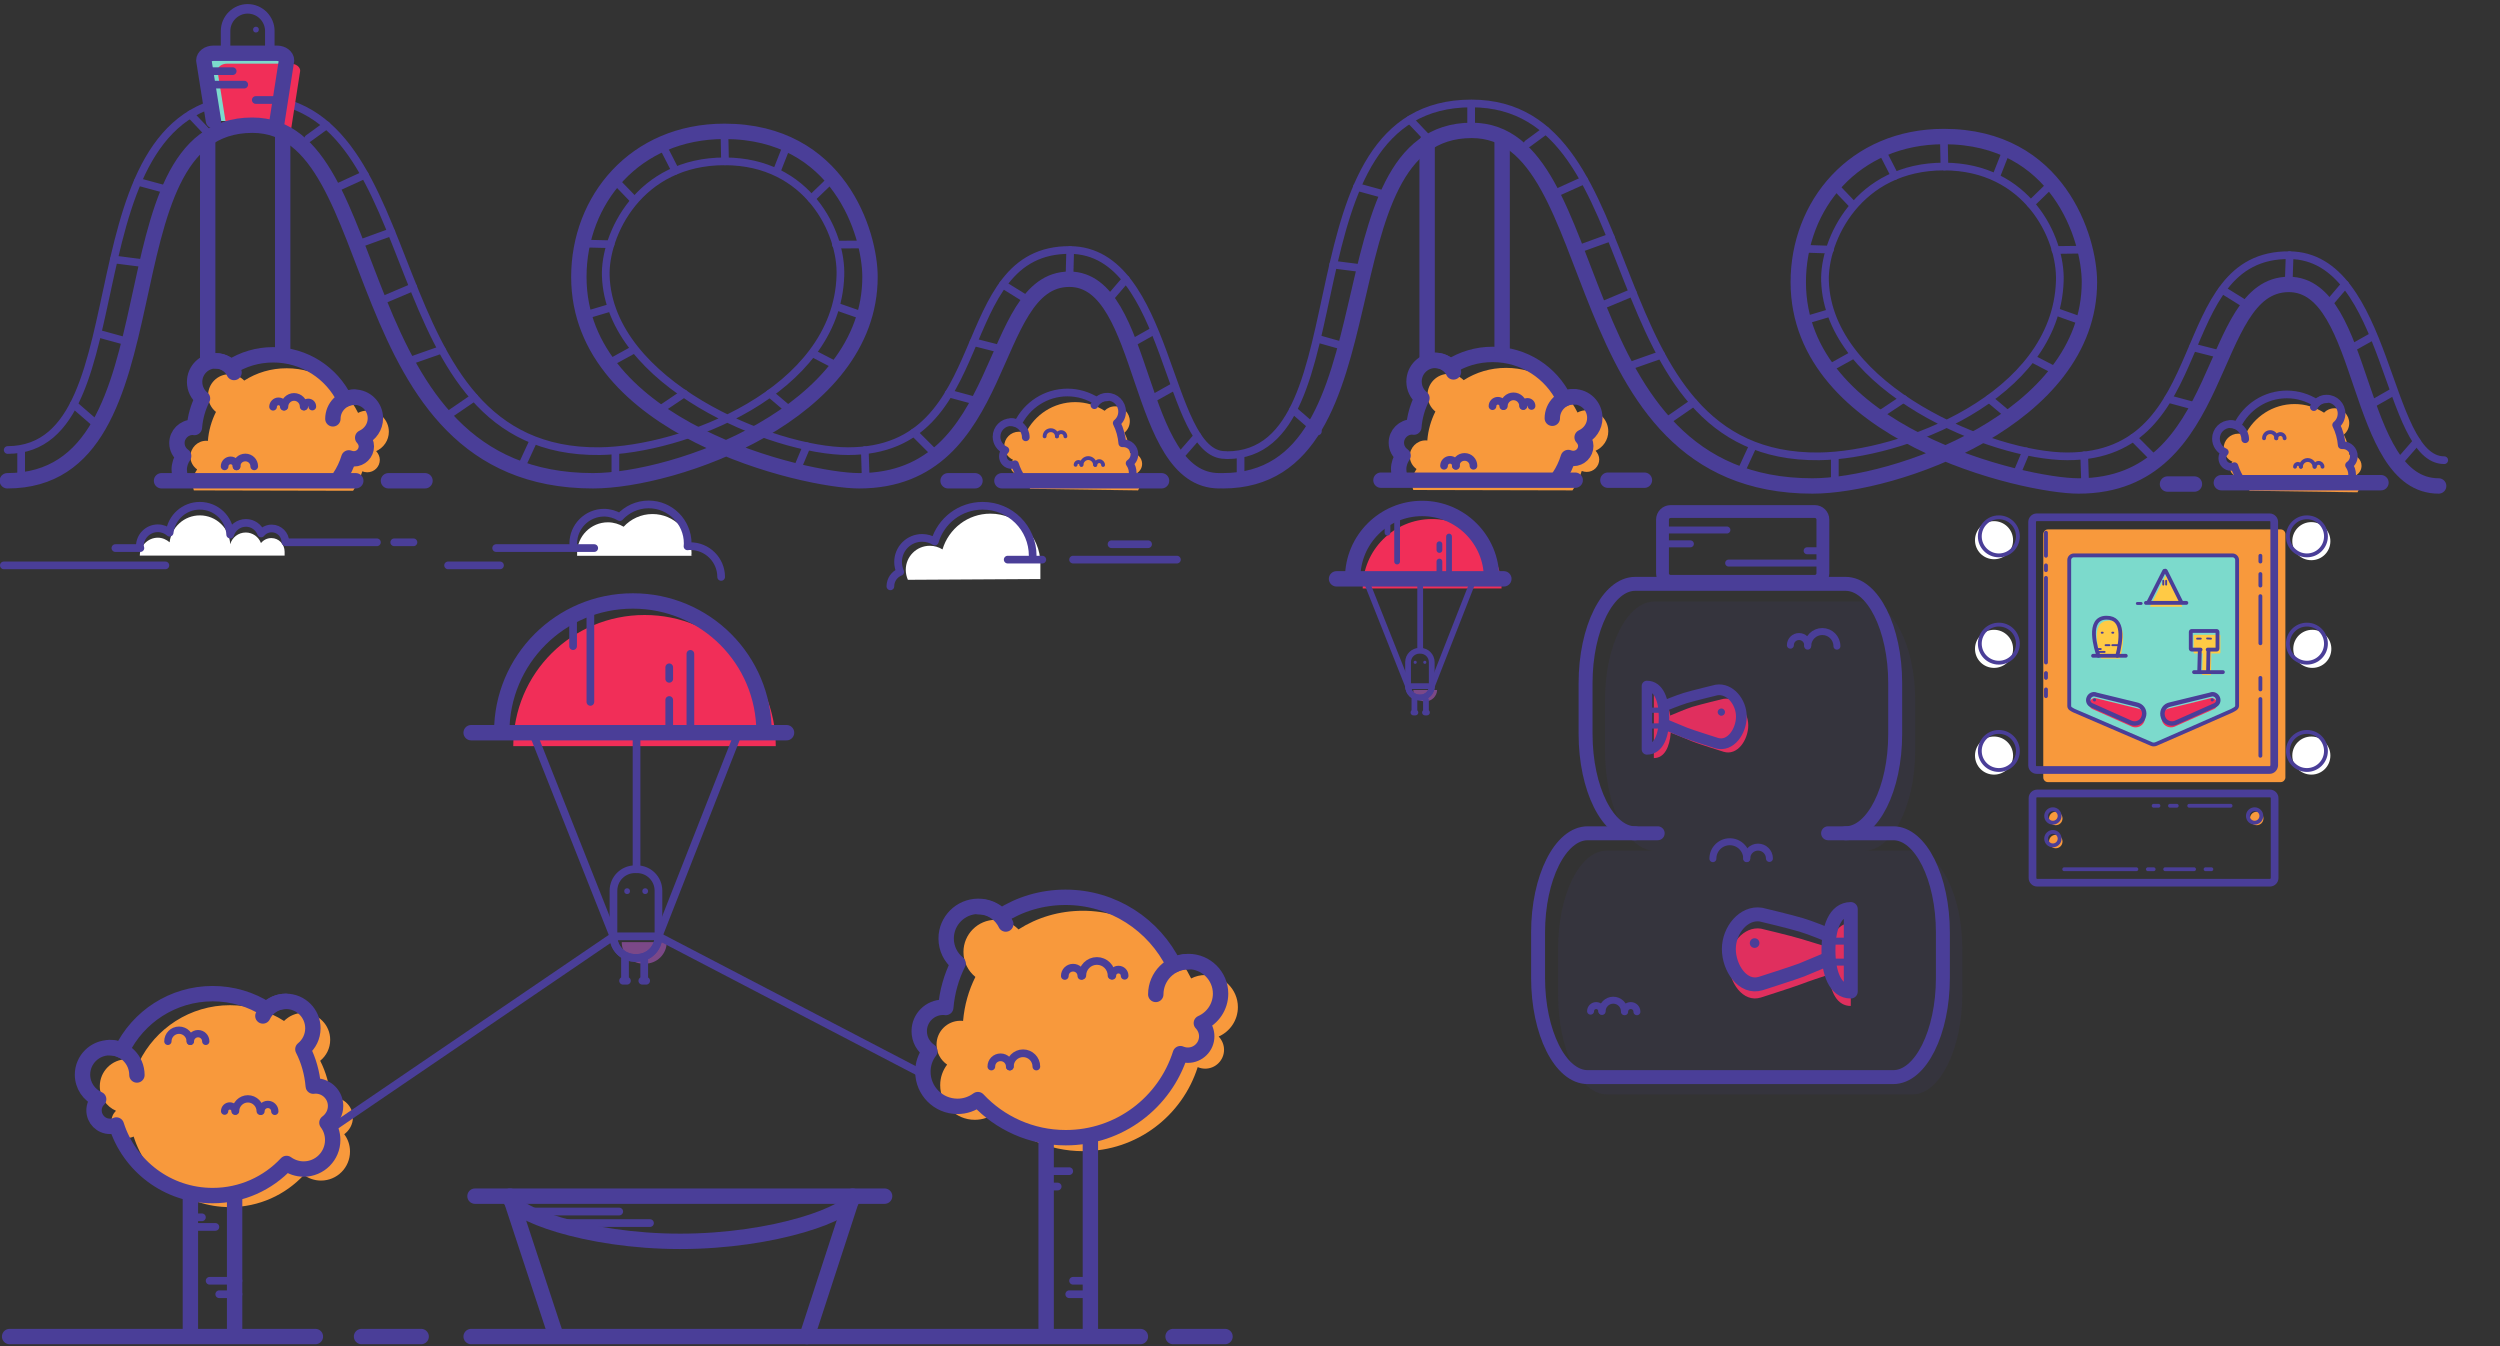 <?xml version="1.0" encoding="utf-8"?>
<!-- Generator: Adobe Illustrator 18.1.1, SVG Export Plug-In . SVG Version: 6.00 Build 0)  -->
<svg version="1.1" id="Layer_1" xmlns="http://www.w3.org/2000/svg" xmlns:xlink="http://www.w3.org/1999/xlink" x="0px" y="0px"
	 viewBox="0 0 1300 700" enable-background="new 0 0 1300 700" xml:space="preserve">
<rect x="0" y="0" width="1300" height="700" fill="#333333" stroke="none"/>
<g>
	<path fill="#F8993C" d="M100.8,255c-0.4-1.2-0.6-2.5-0.6-3.8c0-2.6,0.9-5.1,2.3-7.1c-2.1-1.5-3.5-3.9-3.5-6.7
		c0-4.5,3.7-8.2,8.2-8.2c0.3,0,0.6,0,0.9,0.1c0.4-5.4,1.9-10.5,4.2-15.1c-2.5-2-4.1-5.1-4.1-8.6c0-6.1,4.9-11,11-11
		c3.1,0,5.8,1.3,7.8,3.3c6.4-4.1,13.9-6.4,22.1-6.4c16.3,0,30.4,9.5,37.1,23.2c1.5-0.8,3.2-1.2,5-1.2c6.1,0,11,4.9,11,11
		c0,4.5-2.7,8.3-6.6,10.1c1.1,1.2,1.9,2.8,1.9,4.5c0,3.6-2.9,6.5-6.5,6.5c-0.9,0-1.8-0.2-2.6-0.5c-1.1,3.6-2.7,7-4.8,10.1"/>
	<path fill="#F8993C" d="M591.8,255c0.7-1.2,1.2-2.7,1.2-4.2c0-1.8-0.6-3.5-1.6-4.9c1.5-1,2.5-2.7,2.5-4.7c0-3.1-2.5-5.7-5.7-5.7
		c-0.2,0-0.4,0-0.6,0c-0.3-3.7-1.3-7.3-2.9-10.5c1.7-1.4,2.8-3.5,2.8-6c0-4.2-3.4-7.7-7.7-7.7c-2.1,0-4.1,0.9-5.4,2.3
		c-4.4-2.8-9.7-4.5-15.3-4.5c-11.3,0-21.1,6.6-25.8,16.2c-1-0.5-2.2-0.8-3.5-0.8c-4.2,0-7.6,3.4-7.6,7.6c0,3.1,1.9,5.8,4.6,7
		c-0.8,0.8-1.3,1.9-1.3,3.2c0,2.5,2,4.5,4.5,4.5c0.6,0,1.2-0.1,1.8-0.4c0.9,2.8,2.2,5.5,3.9,7.8"/>
	<path fill="none" stroke="#4A3E98" stroke-width="4" stroke-linecap="round" stroke-linejoin="round" stroke-miterlimit="10" d="
		M4,234c73.3-0.3,27-182.9,127-182.9c96,0,61,184.9,180.9,183.5c42.6-0.5,123.1-30.6,125.1-91.1C437.9,120.7,420,84,377,83.9
		c-45-0.1-62.7,38.4-62,59.6c1.9,56,87,91.1,126,91.1c78.1,0,52.5-105.1,115.5-104.6c52,0.4,50,106.6,80.5,106.6"/>
	
		<line fill="none" stroke="#4A3E98" stroke-width="8" stroke-linecap="round" stroke-linejoin="round" stroke-miterlimit="10" x1="84" y1="250" x2="185" y2="250"/>
	
		<line fill="none" stroke="#4A3E98" stroke-width="8" stroke-linecap="round" stroke-linejoin="round" stroke-miterlimit="10" x1="202" y1="250" x2="221" y2="250"/>
	
		<line fill="none" stroke="#4A3E98" stroke-width="4" stroke-linecap="round" stroke-linejoin="round" stroke-miterlimit="10" x1="11" y1="234" x2="11" y2="250"/>
	
		<line fill="none" stroke="#4A3E98" stroke-width="4" stroke-linecap="round" stroke-linejoin="round" stroke-miterlimit="10" x1="277" y1="230" x2="271" y2="243"/>
	
		<line fill="none" stroke="#4A3E98" stroke-width="4" stroke-linecap="round" stroke-linejoin="round" stroke-miterlimit="10" x1="320" y1="235" x2="320" y2="248"/>
	
		<line fill="none" stroke="#4A3E98" stroke-width="4" stroke-linecap="round" stroke-linejoin="round" stroke-miterlimit="10" x1="423.1" y1="184" x2="434.7" y2="190"/>
	
		<line fill="none" stroke="#4A3E98" stroke-width="4" stroke-linecap="round" stroke-linejoin="round" stroke-miterlimit="10" x1="435" y1="159.4" x2="449.7" y2="164.5"/>
	
		<line fill="none" stroke="#4A3E98" stroke-width="4" stroke-linecap="round" stroke-linejoin="round" stroke-miterlimit="10" x1="434.7" y1="127.2" x2="450.2" y2="127.1"/>
	
		<line fill="none" stroke="#4A3E98" stroke-width="4" stroke-linecap="round" stroke-linejoin="round" stroke-miterlimit="10" x1="377" y1="83.9" x2="376.7" y2="68.3"/>
	
		<line fill="none" stroke="#4A3E98" stroke-width="4" stroke-linecap="round" stroke-linejoin="round" stroke-miterlimit="10" x1="317.5" y1="127" x2="305.5" y2="126.7"/>
	
		<line fill="none" stroke="#4A3E98" stroke-width="4" stroke-linecap="round" stroke-linejoin="round" stroke-miterlimit="10" x1="317.5" y1="160" x2="303.7" y2="164.1"/>
	
		<line fill="none" stroke="#4A3E98" stroke-width="4" stroke-linecap="round" stroke-linejoin="round" stroke-miterlimit="10" x1="329.6" y1="181.8" x2="317.9" y2="188.2"/>
	
		<line fill="none" stroke="#4A3E98" stroke-width="4" stroke-linecap="round" stroke-linejoin="round" stroke-miterlimit="10" x1="421.9" y1="103.3" x2="432.9" y2="92.7"/>
	
		<line fill="none" stroke="#4A3E98" stroke-width="4" stroke-linecap="round" stroke-linejoin="round" stroke-miterlimit="10" x1="329" y1="103.3" x2="320.5" y2="94.5"/>
	
		<line fill="none" stroke="#4A3E98" stroke-width="4" stroke-linecap="round" stroke-linejoin="round" stroke-miterlimit="10" x1="351.2" y1="88.8" x2="344.7" y2="76.1"/>
	
		<line fill="none" stroke="#4A3E98" stroke-width="4" stroke-linecap="round" stroke-linejoin="round" stroke-miterlimit="10" x1="404" y1="88.8" x2="409" y2="76.1"/>
	
		<line fill="none" stroke="#4A3E98" stroke-width="4" stroke-linecap="round" stroke-linejoin="round" stroke-miterlimit="10" x1="355.7" y1="204.6" x2="344.7" y2="212"/>
	
		<line fill="none" stroke="#4A3E98" stroke-width="4" stroke-linecap="round" stroke-linejoin="round" stroke-miterlimit="10" x1="400.3" y1="204.6" x2="409" y2="212"/>
	
		<line fill="none" stroke="#4A3E98" stroke-width="4" stroke-linecap="round" stroke-linejoin="round" stroke-miterlimit="10" x1="419.5" y1="232" x2="415.5" y2="241.5"/>
	
		<line fill="none" stroke="#4A3E98" stroke-width="4" stroke-linecap="round" stroke-linejoin="round" stroke-miterlimit="10" x1="449.7" y1="234.1" x2="450.2" y2="249.9"/>
	
		<line fill="none" stroke="#4A3E98" stroke-width="4" stroke-linecap="round" stroke-linejoin="round" stroke-miterlimit="10" x1="475.2" y1="224.9" x2="487" y2="236.7"/>
	
		<line fill="none" stroke="#4A3E98" stroke-width="4" stroke-linecap="round" stroke-linejoin="round" stroke-miterlimit="10" x1="493.3" y1="204.6" x2="507" y2="208.3"/>
	
		<line fill="none" stroke="#4A3E98" stroke-width="4" stroke-linecap="round" stroke-linejoin="round" stroke-miterlimit="10" x1="506.2" y1="177.9" x2="521.5" y2="181.8"/>
	
		<line fill="none" stroke="#4A3E98" stroke-width="4" stroke-linecap="round" stroke-linejoin="round" stroke-miterlimit="10" x1="521.5" y1="148" x2="535.2" y2="156.5"/>
	
		<line fill="none" stroke="#4A3E98" stroke-width="4" stroke-linecap="round" stroke-linejoin="round" stroke-miterlimit="10" x1="556.5" y1="130" x2="556.1" y2="145.2"/>
	
		<line fill="none" stroke="#4A3E98" stroke-width="4" stroke-linecap="round" stroke-linejoin="round" stroke-miterlimit="10" x1="585.5" y1="145.2" x2="575.8" y2="156.5"/>
	
		<line fill="none" stroke="#4A3E98" stroke-width="4" stroke-linecap="round" stroke-linejoin="round" stroke-miterlimit="10" x1="600" y1="172" x2="589.5" y2="177.9"/>
	
		<line fill="none" stroke="#4A3E98" stroke-width="4" stroke-linecap="round" stroke-linejoin="round" stroke-miterlimit="10" x1="610.5" y1="201" x2="597.5" y2="208.3"/>
	
		<line fill="none" stroke="#4A3E98" stroke-width="4" stroke-linecap="round" stroke-linejoin="round" stroke-miterlimit="10" x1="622.7" y1="226.8" x2="612.5" y2="238.5"/>
	<path fill="none" stroke="#4A3E98" stroke-width="8" stroke-linecap="round" stroke-linejoin="round" stroke-miterlimit="10" d="
		M93.8,248c-0.4-1.2-0.6-2.5-0.6-3.8c0-2.6,0.9-5.1,2.3-7.1c-2.1-1.5-3.5-3.9-3.5-6.7c0-4.5,3.7-8.2,8.2-8.2c0.3,0,0.6,0,0.9,0.1
		c0.4-5.4,1.9-10.5,4.2-15.1c-2.5-2-4.1-5.1-4.1-8.6c0-6.1,4.9-11,11-11c3.1,0,5.8,1.3,7.8,3.3c6.4-4.1,13.9-6.4,22.1-6.4
		c16.3,0,30.4,9.5,37.1,23.2c1.5-0.8,3.2-1.2,5-1.2c6.1,0,11,4.9,11,11c0,4.5-2.7,8.3-6.6,10.1c1.1,1.2,1.9,2.8,1.9,4.5
		c0,3.6-2.9,6.5-6.5,6.5c-0.9,0-1.8-0.2-2.6-0.5c-1.1,3.6-2.7,7-4.8,10.1"/>
	<path fill="none" stroke="#4A3E98" stroke-width="8" stroke-linecap="round" stroke-linejoin="round" stroke-miterlimit="10" d="
		M184.3,206.6c-6.2,0-11.2,5-11.2,11.2"/>
	<path fill="none" stroke="#4A3E98" stroke-width="8" stroke-linecap="round" stroke-linejoin="round" stroke-miterlimit="10" d="
		M121.7,193.7c-1.6-3.5-5.2-6-9.4-6"/>
	<path fill="none" stroke="#4A3E98" stroke-width="4" stroke-linecap="round" stroke-linejoin="round" stroke-miterlimit="10" d="
		M132.2,242.5c0-2.5-2-4.6-4.6-4.6s-4.6,2-4.6,4.6"/>
	<path fill="none" stroke="#4A3E98" stroke-width="4" stroke-linecap="round" stroke-linejoin="round" stroke-miterlimit="10" d="
		M123,242.5c0-1.7-1.4-3.1-3.1-3.1s-3.1,1.4-3.1,3.1"/>
	<path fill="none" stroke="#4A3E98" stroke-width="4" stroke-linecap="round" stroke-linejoin="round" stroke-miterlimit="10" d="
		M162.4,211.4c0-1.2-0.9-2.1-2.1-2.1s-2.1,0.9-2.1,2.1"/>
	<path fill="none" stroke="#4A3E98" stroke-width="4" stroke-linecap="round" stroke-linejoin="round" stroke-miterlimit="10" d="
		M157.9,211.4c0-2.8-2.3-5-5-5s-5,2.3-5,5"/>
	<path fill="none" stroke="#4A3E98" stroke-width="4" stroke-linecap="round" stroke-linejoin="round" stroke-miterlimit="10" d="
		M147.6,211.5c0-1.6-1.3-2.8-2.8-2.8s-2.8,1.3-2.8,2.8"/>
	<path fill="none" stroke="#4A3E98" stroke-width="4" stroke-linecap="round" stroke-linejoin="round" stroke-miterlimit="10" d="
		M587.8,250c0.7-1.2,1.2-2.7,1.2-4.2c0-1.8-0.6-3.5-1.6-4.9c1.5-1,2.5-2.7,2.5-4.7c0-3.1-2.5-5.7-5.7-5.7c-0.2,0-0.4,0-0.6,0
		c-0.3-3.7-1.3-7.3-2.9-10.5c1.7-1.4,2.8-3.5,2.8-6c0-4.2-3.4-7.7-7.7-7.7c-2.1,0-4.1,0.9-5.4,2.3c-4.4-2.8-9.7-4.5-15.3-4.5
		c-11.3,0-21.1,6.6-25.8,16.2c-1-0.5-2.2-0.8-3.5-0.8c-4.2,0-7.6,3.4-7.6,7.6c0,3.1,1.9,5.8,4.6,7c-0.8,0.8-1.3,1.9-1.3,3.2
		c0,2.5,2,4.5,4.5,4.5c0.6,0,1.2-0.1,1.8-0.4c0.9,2.8,2.2,5.5,3.9,7.8"/>
	<path fill="none" stroke="#4A3E98" stroke-width="4" stroke-linecap="round" stroke-linejoin="round" stroke-miterlimit="10" d="
		M525.6,219.6c4.3,0,7.8,3.5,7.8,7.8"/>
	<path fill="none" stroke="#4A3E98" stroke-width="4" stroke-linecap="round" stroke-linejoin="round" stroke-miterlimit="10" d="
		M569.1,210.7c1.1-2.4,3.6-4.1,6.5-4.1"/>
	<path fill="none" stroke="#4A3E98" stroke-width="2" stroke-linecap="round" stroke-linejoin="round" stroke-miterlimit="10" d="
		M543.2,226.9c0-1.8,1.4-3.2,3.2-3.2c1.8,0,3.2,1.4,3.2,3.2"/>
	<path fill="none" stroke="#4A3E98" stroke-width="2" stroke-linecap="round" stroke-linejoin="round" stroke-miterlimit="10" d="
		M549.6,226.9c0-1.2,1-2.2,2.2-2.2s2.2,1,2.2,2.2"/>
	<path fill="none" stroke="#4A3E98" stroke-width="2" stroke-linecap="round" stroke-linejoin="round" stroke-miterlimit="10" d="
		M559.3,241.7c0-0.8,0.7-1.5,1.5-1.5c0.8,0,1.5,0.7,1.5,1.5"/>
	<path fill="none" stroke="#4A3E98" stroke-width="2" stroke-linecap="round" stroke-linejoin="round" stroke-miterlimit="10" d="
		M562.4,241.7c0-1.9,1.6-3.5,3.5-3.5s3.5,1.6,3.5,3.5"/>
	<path fill="none" stroke="#4A3E98" stroke-width="2" stroke-linecap="round" stroke-linejoin="round" stroke-miterlimit="10" d="
		M569.6,241.8c0-1.1,0.9-2,2-2c1.1,0,2,0.9,2,2"/>
	<path fill="none" stroke="#4A3E98" stroke-width="4" stroke-linecap="round" stroke-linejoin="round" stroke-miterlimit="10" d="
		M65,110"/>
	
		<line fill="none" stroke="#4A3E98" stroke-width="8" stroke-linecap="round" stroke-linejoin="round" stroke-miterlimit="10" x1="521" y1="250" x2="604" y2="250"/>
	
		<line fill="none" stroke="#4A3E98" stroke-width="8" stroke-linecap="round" stroke-linejoin="round" stroke-miterlimit="10" x1="507" y1="250" x2="493" y2="250"/>
	<g>
		<path fill="#7CDACC" d="M143.5,63.5l5-32.1c0-2-2.2-3.7-5-3.7h-33c-2.8,0-5,1.7-5,3.7l5,31.4L143.5,63.5z"/>
		<path fill="#F12E58" d="M151.1,68.9l5-32.1c0-2-2.2-3.7-5-3.7h-33c-2.8,0-5,1.7-5,3.7l5,31.4L151.1,68.9z"/>
		<g>
			<path fill="none" stroke="#4A3E98" stroke-width="8" stroke-linecap="round" stroke-linejoin="round" stroke-miterlimit="10" d="
				M111,62.8l-5-31.4c0-2,2.2-3.7,5-3.7h33c2.8,0,5,1.7,5,3.7l-5,32.1"/>
			
				<path fill="none" stroke="#4A3E98" stroke-width="4.953" stroke-linecap="round" stroke-linejoin="round" stroke-miterlimit="10" d="
				M140.3,28.1h-23v-12c0-6.3,5.2-11.5,11.5-11.5h0c6.3,0,11.5,5.2,11.5,11.5V28.1z"/>
			<circle fill="#4A3E98" cx="133.1" cy="15.4" r="1.5"/>
			
				<line fill="none" stroke="#4A3E98" stroke-width="4" stroke-linecap="round" stroke-linejoin="round" stroke-miterlimit="10" x1="108" y1="37" x2="121" y2="37"/>
			
				<line fill="none" stroke="#4A3E98" stroke-width="4" stroke-linecap="round" stroke-linejoin="round" stroke-miterlimit="10" x1="108" y1="44" x2="127" y2="44"/>
			
				<line fill="none" stroke="#4A3E98" stroke-width="4" stroke-linecap="round" stroke-linejoin="round" stroke-miterlimit="10" x1="144" y1="52" x2="133" y2="52"/>
		</g>
	</g>
	
		<line fill="none" stroke="#4A3E98" stroke-width="8" stroke-linecap="round" stroke-linejoin="round" stroke-miterlimit="10" x1="108" y1="72" x2="108" y2="187"/>
	
		<line fill="none" stroke="#4A3E98" stroke-width="8" stroke-linecap="round" stroke-linejoin="round" stroke-miterlimit="10" x1="147" y1="69" x2="147" y2="184"/>
	<path fill="none" stroke="#4A3E98" stroke-width="8" stroke-linecap="round" stroke-linejoin="round" stroke-miterlimit="10" d="
		M3.8,250c92.8,0,46.3-184.9,127.4-184.9c71.9,0,45.3,184.9,177.2,184.9c42.6,0,144-35,144-106c0-22.8-16.3-75.7-75.7-75.7
		C330,68.3,301,104,301,144c0,79,117.9,106,145.7,106c78.1,0,66.1-104.8,109.4-104.8c40.7,0,34,104.8,77.9,104.8"/>
	
		<line fill="none" stroke="#4A3E98" stroke-width="4" stroke-linecap="round" stroke-linejoin="round" stroke-miterlimit="10" x1="38.3" y1="210.3" x2="51.2" y2="221.5"/>
	
		<line fill="none" stroke="#4A3E98" stroke-width="4" stroke-linecap="round" stroke-linejoin="round" stroke-miterlimit="10" x1="51.2" y1="173.5" x2="67.2" y2="177.9"/>
	
		<line fill="none" stroke="#4A3E98" stroke-width="4" stroke-linecap="round" stroke-linejoin="round" stroke-miterlimit="10" x1="59.2" y1="134.9" x2="76.4" y2="137.1"/>
	
		<line fill="none" stroke="#4A3E98" stroke-width="4" stroke-linecap="round" stroke-linejoin="round" stroke-miterlimit="10" x1="71.6" y1="94.5" x2="87.9" y2="98.9"/>
	
		<line fill="none" stroke="#4A3E98" stroke-width="4" stroke-linecap="round" stroke-linejoin="round" stroke-miterlimit="10" x1="99" y1="59.5" x2="108" y2="69"/>
	
		<line fill="none" stroke="#4A3E98" stroke-width="4" stroke-linecap="round" stroke-linejoin="round" stroke-miterlimit="10" x1="169.8" y1="65.1" x2="160.3" y2="72"/>
	
		<line fill="none" stroke="#4A3E98" stroke-width="4" stroke-linecap="round" stroke-linejoin="round" stroke-miterlimit="10" x1="189.7" y1="90.9" x2="173.1" y2="98.5"/>
	
		<line fill="none" stroke="#4A3E98" stroke-width="4" stroke-linecap="round" stroke-linejoin="round" stroke-miterlimit="10" x1="203.5" y1="120.7" x2="187.5" y2="126.5"/>
	
		<line fill="none" stroke="#4A3E98" stroke-width="4" stroke-linecap="round" stroke-linejoin="round" stroke-miterlimit="10" x1="214.9" y1="149.3" x2="197" y2="156.9"/>
	
		<line fill="none" stroke="#4A3E98" stroke-width="4" stroke-linecap="round" stroke-linejoin="round" stroke-miterlimit="10" x1="229.7" y1="181.8" x2="214.9" y2="187"/>
	
		<line fill="none" stroke="#4A3E98" stroke-width="4" stroke-linecap="round" stroke-linejoin="round" stroke-miterlimit="10" x1="246.6" y1="206.6" x2="233" y2="215.9"/>
	<path fill="#F8993C" d="M734.9,254.8c-0.4-1.2-0.6-2.5-0.6-3.8c0-2.6,0.9-5.1,2.3-7.1c-2.1-1.5-3.5-3.9-3.5-6.7
		c0-4.5,3.7-8.2,8.2-8.2c0.3,0,0.6,0,0.9,0.1c0.4-5.4,1.9-10.5,4.2-15.1c-2.5-2-4.1-5.1-4.1-8.6c0-6.1,4.9-11,11-11
		c3.1,0,5.8,1.3,7.8,3.3c6.4-4.1,13.9-6.4,22.1-6.4c16.3,0,30.4,9.5,37.1,23.2c1.5-0.8,3.2-1.2,5-1.2c6.1,0,11,4.9,11,11
		c0,4.5-2.7,8.3-6.6,10.1c1.1,1.2,1.9,2.8,1.9,4.5c0,3.6-2.9,6.5-6.5,6.5c-0.9,0-1.8-0.2-2.6-0.5c-1.1,3.6-2.7,7-4.8,10.1"/>
	<path fill="#F8993C" d="M1225.9,256c0.7-1.2,1.2-2.7,1.2-4.2c0-1.8-0.6-3.5-1.6-4.9c1.5-1,2.5-2.7,2.5-4.7c0-3.1-2.5-5.7-5.7-5.7
		c-0.2,0-0.4,0-0.6,0c-0.3-3.7-1.3-7.3-2.9-10.5c1.7-1.4,2.8-3.5,2.8-6c0-4.2-3.4-7.7-7.7-7.7c-2.1,0-4.1,0.9-5.4,2.3
		c-4.4-2.8-9.7-4.5-15.3-4.5c-11.3,0-21.1,6.6-25.8,16.2c-1-0.5-2.2-0.8-3.5-0.8c-4.2,0-7.6,3.4-7.6,7.6c0,3.1,1.9,5.8,4.6,7
		c-0.8,0.8-1.3,1.9-1.3,3.2c0,2.5,2,4.5,4.5,4.5c0.6,0,1.2-0.1,1.8-0.4c0.9,2.8,2.2,5.5,3.9,7.8"/>
	<path fill="none" stroke="#4A3E98" stroke-width="4" stroke-linecap="round" stroke-linejoin="round" stroke-miterlimit="10" d="
		M638.1,236.7c73.3-0.3,27-182.9,127-182.9c96,0,61,184.9,180.9,183.5c42.6-0.5,123.1-30.6,125.1-91.1c0.8-22.8-17.1-59.5-60.1-59.6
		c-45-0.1-62.7,38.4-62,59.6c1.9,56,87,91.1,126,91.1c78.1,0,52.5-105.1,115.5-104.6c52,0.4,50,106.6,80.5,106.6"/>
	
		<line fill="none" stroke="#4A3E98" stroke-width="8" stroke-linecap="round" stroke-linejoin="round" stroke-miterlimit="10" x1="718.1" y1="249.7" x2="819.1" y2="249.7"/>
	
		<line fill="none" stroke="#4A3E98" stroke-width="8" stroke-linecap="round" stroke-linejoin="round" stroke-miterlimit="10" x1="836.1" y1="249.7" x2="855.1" y2="249.7"/>
	
		<line fill="none" stroke="#4A3E98" stroke-width="4" stroke-linecap="round" stroke-linejoin="round" stroke-miterlimit="10" x1="645.1" y1="236.7" x2="645.1" y2="250.7"/>
	
		<line fill="none" stroke="#4A3E98" stroke-width="4" stroke-linecap="round" stroke-linejoin="round" stroke-miterlimit="10" x1="911.1" y1="232.7" x2="905.1" y2="245.7"/>
	
		<line fill="none" stroke="#4A3E98" stroke-width="4" stroke-linecap="round" stroke-linejoin="round" stroke-miterlimit="10" x1="954.1" y1="237.7" x2="954.1" y2="250.7"/>
	
		<line fill="none" stroke="#4A3E98" stroke-width="4" stroke-linecap="round" stroke-linejoin="round" stroke-miterlimit="10" x1="1057.2" y1="186.7" x2="1068.8" y2="192.7"/>
	
		<line fill="none" stroke="#4A3E98" stroke-width="4" stroke-linecap="round" stroke-linejoin="round" stroke-miterlimit="10" x1="1069.1" y1="162.1" x2="1083.8" y2="167.3"/>
	
		<line fill="none" stroke="#4A3E98" stroke-width="4" stroke-linecap="round" stroke-linejoin="round" stroke-miterlimit="10" x1="1068.8" y1="130" x2="1084.3" y2="129.8"/>
	
		<line fill="none" stroke="#4A3E98" stroke-width="4" stroke-linecap="round" stroke-linejoin="round" stroke-miterlimit="10" x1="1011.1" y1="86.6" x2="1010.8" y2="71.1"/>
	
		<line fill="none" stroke="#4A3E98" stroke-width="4" stroke-linecap="round" stroke-linejoin="round" stroke-miterlimit="10" x1="951.6" y1="129.8" x2="939.6" y2="129.4"/>
	
		<line fill="none" stroke="#4A3E98" stroke-width="4" stroke-linecap="round" stroke-linejoin="round" stroke-miterlimit="10" x1="951.6" y1="162.7" x2="937.8" y2="166.8"/>
	
		<line fill="none" stroke="#4A3E98" stroke-width="4" stroke-linecap="round" stroke-linejoin="round" stroke-miterlimit="10" x1="963.7" y1="184.5" x2="952" y2="191"/>
	
		<line fill="none" stroke="#4A3E98" stroke-width="4" stroke-linecap="round" stroke-linejoin="round" stroke-miterlimit="10" x1="1056" y1="106.1" x2="1067" y2="95.4"/>
	
		<line fill="none" stroke="#4A3E98" stroke-width="4" stroke-linecap="round" stroke-linejoin="round" stroke-miterlimit="10" x1="963.1" y1="106.1" x2="954.6" y2="97.2"/>
	
		<line fill="none" stroke="#4A3E98" stroke-width="4" stroke-linecap="round" stroke-linejoin="round" stroke-miterlimit="10" x1="985.3" y1="91.5" x2="978.8" y2="78.8"/>
	
		<line fill="none" stroke="#4A3E98" stroke-width="4" stroke-linecap="round" stroke-linejoin="round" stroke-miterlimit="10" x1="1038.1" y1="91.5" x2="1043.1" y2="78.8"/>
	
		<line fill="none" stroke="#4A3E98" stroke-width="4" stroke-linecap="round" stroke-linejoin="round" stroke-miterlimit="10" x1="989.8" y1="207.4" x2="978.8" y2="214.7"/>
	
		<line fill="none" stroke="#4A3E98" stroke-width="4" stroke-linecap="round" stroke-linejoin="round" stroke-miterlimit="10" x1="1034.4" y1="207.4" x2="1043.1" y2="214.7"/>
	
		<line fill="none" stroke="#4A3E98" stroke-width="4" stroke-linecap="round" stroke-linejoin="round" stroke-miterlimit="10" x1="1053.6" y1="234.7" x2="1049.6" y2="244.2"/>
	
		<line fill="none" stroke="#4A3E98" stroke-width="4" stroke-linecap="round" stroke-linejoin="round" stroke-miterlimit="10" x1="1083.8" y1="236.8" x2="1084.3" y2="252.7"/>
	
		<line fill="none" stroke="#4A3E98" stroke-width="4" stroke-linecap="round" stroke-linejoin="round" stroke-miterlimit="10" x1="1109.3" y1="227.6" x2="1121.1" y2="239.5"/>
	
		<line fill="none" stroke="#4A3E98" stroke-width="4" stroke-linecap="round" stroke-linejoin="round" stroke-miterlimit="10" x1="1127.4" y1="207.4" x2="1141.1" y2="211.1"/>
	
		<line fill="none" stroke="#4A3E98" stroke-width="4" stroke-linecap="round" stroke-linejoin="round" stroke-miterlimit="10" x1="1140.3" y1="180.6" x2="1155.6" y2="184.5"/>
	
		<line fill="none" stroke="#4A3E98" stroke-width="4" stroke-linecap="round" stroke-linejoin="round" stroke-miterlimit="10" x1="1155.6" y1="150.7" x2="1169.3" y2="159.2"/>
	
		<line fill="none" stroke="#4A3E98" stroke-width="4" stroke-linecap="round" stroke-linejoin="round" stroke-miterlimit="10" x1="1190.6" y1="132.7" x2="1190.1" y2="147.9"/>
	
		<line fill="none" stroke="#4A3E98" stroke-width="4" stroke-linecap="round" stroke-linejoin="round" stroke-miterlimit="10" x1="1219.5" y1="147.9" x2="1209.9" y2="159.2"/>
	
		<line fill="none" stroke="#4A3E98" stroke-width="4" stroke-linecap="round" stroke-linejoin="round" stroke-miterlimit="10" x1="1234.1" y1="174.7" x2="1223.6" y2="180.6"/>
	
		<line fill="none" stroke="#4A3E98" stroke-width="4" stroke-linecap="round" stroke-linejoin="round" stroke-miterlimit="10" x1="1244.6" y1="203.7" x2="1231.6" y2="211.1"/>
	
		<line fill="none" stroke="#4A3E98" stroke-width="4" stroke-linecap="round" stroke-linejoin="round" stroke-miterlimit="10" x1="1256.8" y1="229.6" x2="1246.6" y2="241.3"/>
	<path fill="none" stroke="#4A3E98" stroke-width="8" stroke-linecap="round" stroke-linejoin="round" stroke-miterlimit="10" d="
		M727.9,247.8c-0.4-1.2-0.6-2.5-0.6-3.8c0-2.6,0.9-5.1,2.3-7.1c-2.1-1.5-3.5-3.9-3.5-6.7c0-4.5,3.7-8.2,8.2-8.2c0.3,0,0.6,0,0.9,0.1
		c0.4-5.4,1.9-10.5,4.2-15.1c-2.5-2-4.1-5.1-4.1-8.6c0-6.1,4.9-11,11-11c3.1,0,5.8,1.3,7.8,3.3c6.4-4.1,13.9-6.4,22.1-6.4
		c16.3,0,30.4,9.5,37.1,23.2c1.5-0.8,3.2-1.2,5-1.2c6.1,0,11,4.9,11,11c0,4.5-2.7,8.3-6.6,10.1c1.1,1.2,1.9,2.8,1.9,4.5
		c0,3.6-2.9,6.5-6.5,6.5c-0.9,0-1.8-0.2-2.6-0.5c-1.1,3.6-2.7,7-4.8,10.1"/>
	<path fill="none" stroke="#4A3E98" stroke-width="8" stroke-linecap="round" stroke-linejoin="round" stroke-miterlimit="10" d="
		M818.4,206.3c-6.2,0-11.2,5-11.2,11.2"/>
	<path fill="none" stroke="#4A3E98" stroke-width="8" stroke-linecap="round" stroke-linejoin="round" stroke-miterlimit="10" d="
		M755.8,193.4c-1.6-3.5-5.2-6-9.4-6"/>
	<path fill="none" stroke="#4A3E98" stroke-width="4" stroke-linecap="round" stroke-linejoin="round" stroke-miterlimit="10" d="
		M766.2,242.2c0-2.5-2-4.6-4.6-4.6s-4.6,2-4.6,4.6"/>
	<path fill="none" stroke="#4A3E98" stroke-width="4" stroke-linecap="round" stroke-linejoin="round" stroke-miterlimit="10" d="
		M757.1,242.2c0-1.7-1.4-3.1-3.1-3.1c-1.7,0-3.1,1.4-3.1,3.1"/>
	<path fill="none" stroke="#4A3E98" stroke-width="4" stroke-linecap="round" stroke-linejoin="round" stroke-miterlimit="10" d="
		M796.4,211.1c0-1.2-0.9-2.1-2.1-2.1s-2.1,0.9-2.1,2.1"/>
	<path fill="none" stroke="#4A3E98" stroke-width="4" stroke-linecap="round" stroke-linejoin="round" stroke-miterlimit="10" d="
		M792,211.1c0-2.8-2.3-5-5-5s-5,2.3-5,5"/>
	<path fill="none" stroke="#4A3E98" stroke-width="4" stroke-linecap="round" stroke-linejoin="round" stroke-miterlimit="10" d="
		M781.7,211.2c0-1.6-1.3-2.8-2.8-2.8c-1.6,0-2.8,1.3-2.8,2.8"/>
	<path fill="none" stroke="#4A3E98" stroke-width="4" stroke-linecap="round" stroke-linejoin="round" stroke-miterlimit="10" d="
		M1221.9,251c0.7-1.2,1.2-2.7,1.2-4.2c0-1.8-0.6-3.5-1.6-4.9c1.5-1,2.5-2.7,2.5-4.7c0-3.1-2.5-5.7-5.7-5.7c-0.2,0-0.4,0-0.6,0
		c-0.3-3.7-1.3-7.3-2.9-10.5c1.7-1.4,2.8-3.5,2.8-6c0-4.2-3.4-7.7-7.7-7.7c-2.1,0-4.1,0.9-5.4,2.3c-4.4-2.8-9.7-4.5-15.3-4.5
		c-11.3,0-21.1,6.6-25.8,16.2c-1-0.5-2.2-0.8-3.5-0.8c-4.2,0-7.6,3.4-7.6,7.6c0,3.1,1.9,5.8,4.6,7c-0.8,0.8-1.3,1.9-1.3,3.2
		c0,2.5,2,4.5,4.5,4.5c0.6,0,1.2-0.1,1.8-0.4c0.9,2.8,2.2,5.5,3.9,7.8"/>
	<path fill="none" stroke="#4A3E98" stroke-width="4" stroke-linecap="round" stroke-linejoin="round" stroke-miterlimit="10" d="
		M1159.7,220.6c4.3,0,7.8,3.5,7.8,7.8"/>
	<path fill="none" stroke="#4A3E98" stroke-width="4" stroke-linecap="round" stroke-linejoin="round" stroke-miterlimit="10" d="
		M1203.2,211.7c1.1-2.4,3.6-4.1,6.5-4.1"/>
	<path fill="none" stroke="#4A3E98" stroke-width="2" stroke-linecap="round" stroke-linejoin="round" stroke-miterlimit="10" d="
		M1177.3,227.9c0-1.8,1.4-3.2,3.2-3.2c1.8,0,3.2,1.4,3.2,3.2"/>
	<path fill="none" stroke="#4A3E98" stroke-width="2" stroke-linecap="round" stroke-linejoin="round" stroke-miterlimit="10" d="
		M1183.6,227.9c0-1.2,1-2.2,2.2-2.2c1.2,0,2.2,1,2.2,2.2"/>
	<path fill="none" stroke="#4A3E98" stroke-width="2" stroke-linecap="round" stroke-linejoin="round" stroke-miterlimit="10" d="
		M1193.4,242.7c0-0.8,0.7-1.5,1.5-1.5s1.5,0.7,1.5,1.5"/>
	<path fill="none" stroke="#4A3E98" stroke-width="2" stroke-linecap="round" stroke-linejoin="round" stroke-miterlimit="10" d="
		M1196.5,242.7c0-1.9,1.6-3.5,3.5-3.5s3.5,1.6,3.5,3.5"/>
	<path fill="none" stroke="#4A3E98" stroke-width="2" stroke-linecap="round" stroke-linejoin="round" stroke-miterlimit="10" d="
		M1203.7,242.7c0-1.1,0.9-2,2-2c1.1,0,2,0.9,2,2"/>
	<path fill="none" stroke="#4A3E98" stroke-width="4" stroke-linecap="round" stroke-linejoin="round" stroke-miterlimit="10" d="
		M699.1,112.7"/>
	
		<line fill="none" stroke="#4A3E98" stroke-width="8" stroke-linecap="round" stroke-linejoin="round" stroke-miterlimit="10" x1="1155.1" y1="251" x2="1238.1" y2="251"/>
	
		<line fill="none" stroke="#4A3E98" stroke-width="8" stroke-linecap="round" stroke-linejoin="round" stroke-miterlimit="10" x1="1141.1" y1="251.7" x2="1127.1" y2="251.7"/>
	
		<line fill="none" stroke="#4A3E98" stroke-width="8" stroke-linecap="round" stroke-linejoin="round" stroke-miterlimit="10" x1="742.1" y1="73.7" x2="742.1" y2="186.7"/>
	
		<line fill="none" stroke="#4A3E98" stroke-width="8" stroke-linecap="round" stroke-linejoin="round" stroke-miterlimit="10" x1="781.1" y1="71.7" x2="781.1" y2="183.7"/>
	<path fill="none" stroke="#4A3E98" stroke-width="8" stroke-linecap="round" stroke-linejoin="round" stroke-miterlimit="10" d="
		M635.9,250c92.8,0,48.3-182.2,129.4-182.2c71.9,0,45.3,184.9,177.2,184.9c42.6,0,144-35,144-106c0-22.8-16.3-75.7-75.7-75.7
		c-46.7,0-75.7,35.7-75.7,75.7c0,79,117.9,106,145.7,106c78.1,0,66.1-104.8,109.4-104.8c40.7,0,34,104.8,77.9,104.8"/>
	
		<line fill="none" stroke="#4A3E98" stroke-width="4" stroke-linecap="round" stroke-linejoin="round" stroke-miterlimit="10" x1="672.4" y1="213.1" x2="685.3" y2="224.3"/>
	
		<line fill="none" stroke="#4A3E98" stroke-width="4" stroke-linecap="round" stroke-linejoin="round" stroke-miterlimit="10" x1="685.3" y1="176.2" x2="701.3" y2="180.7"/>
	
		<line fill="none" stroke="#4A3E98" stroke-width="4" stroke-linecap="round" stroke-linejoin="round" stroke-miterlimit="10" x1="693.3" y1="137.6" x2="710.5" y2="139.8"/>
	
		<line fill="none" stroke="#4A3E98" stroke-width="4" stroke-linecap="round" stroke-linejoin="round" stroke-miterlimit="10" x1="705.6" y1="97.2" x2="722" y2="101.7"/>
	
		<line fill="none" stroke="#4A3E98" stroke-width="4" stroke-linecap="round" stroke-linejoin="round" stroke-miterlimit="10" x1="733.1" y1="62.2" x2="742.1" y2="71.7"/>
	
		<line fill="none" stroke="#4A3E98" stroke-width="4" stroke-linecap="round" stroke-linejoin="round" stroke-miterlimit="10" x1="803.8" y1="67.8" x2="794.4" y2="74.7"/>
	
		<line fill="none" stroke="#4A3E98" stroke-width="4" stroke-linecap="round" stroke-linejoin="round" stroke-miterlimit="10" x1="823.8" y1="93.7" x2="807.2" y2="101.2"/>
	
		<line fill="none" stroke="#4A3E98" stroke-width="4" stroke-linecap="round" stroke-linejoin="round" stroke-miterlimit="10" x1="837.6" y1="123.4" x2="821.6" y2="129.2"/>
	
		<line fill="none" stroke="#4A3E98" stroke-width="4" stroke-linecap="round" stroke-linejoin="round" stroke-miterlimit="10" x1="849" y1="152.1" x2="831.1" y2="159.6"/>
	
		<line fill="none" stroke="#4A3E98" stroke-width="4" stroke-linecap="round" stroke-linejoin="round" stroke-miterlimit="10" x1="863.8" y1="184.5" x2="849" y2="189.7"/>
	
		<line fill="none" stroke="#4A3E98" stroke-width="4" stroke-linecap="round" stroke-linejoin="round" stroke-miterlimit="10" x1="880.7" y1="209.3" x2="867.1" y2="218.7"/>
	
		<line fill="none" stroke="#4A3E98" stroke-width="4" stroke-linecap="round" stroke-linejoin="round" stroke-miterlimit="10" x1="765" y1="54" x2="765" y2="68"/>
</g>
<g>
	<path fill="#FFFFFF" d="M148,286.9c0-3.9-3-7.1-6.9-7.1c-2.2,0-4.1,1-5.4,2.6c-1.2-3.2-4.3-5.5-7.9-5.5c-3.9,0-7.1,2.6-8.1,6.1
		c-0.4-8.4-7.3-15-15.8-15c-8.1,0-14.8,6.1-15.7,14c-1.6-1.4-3.8-2.4-6.1-2.4c-5.2,0-9.4,4.3-9.4,9.3H148V286.9z"/>
	<path fill="none" stroke="#4A3E98" stroke-width="4" stroke-linecap="round" stroke-linejoin="round" stroke-miterlimit="10" d="
		M148.4,281.9c0-3.9-3.2-7.1-7.1-7.1c-2.2,0-4.2,1-5.5,2.6c-1.2-3.2-4.3-5.5-7.9-5.5c-3.9,0-7.1,2.6-8.2,6.1
		c-0.4-8.4-7.3-15-15.8-15c-8.1,0-14.8,6.1-15.7,14c-1.6-1.4-3.8-2.3-6.1-2.3c-5.2,0-9.4,4.2-9.4,9.4"/>
	
		<line fill="none" stroke="#4A3E98" stroke-width="4" stroke-linecap="round" stroke-linejoin="round" stroke-miterlimit="10" x1="73" y1="285" x2="60" y2="285"/>
	
		<line fill="none" stroke="#4A3E98" stroke-width="4" stroke-linecap="round" stroke-linejoin="round" stroke-miterlimit="10" x1="86" y1="294" x2="2" y2="294"/>
	
		<line fill="none" stroke="#4A3E98" stroke-width="4" stroke-linecap="round" stroke-linejoin="round" stroke-miterlimit="10" x1="205" y1="282" x2="215" y2="282"/>
	
		<line fill="none" stroke="#4A3E98" stroke-width="4" stroke-linecap="round" stroke-linejoin="round" stroke-miterlimit="10" x1="149" y1="282" x2="196" y2="282"/>
</g>
<g>
	<path fill="#FFFFFF" d="M361,289c-0.5,0-1,0-1.5,0.1c0-0.5,0.1-1,0.1-1.5c0-11.2-9.1-20.3-20.3-20.3c-6,0-11.3,2.6-15,6.6
		c-2.4-1.4-5.2-2.3-8.2-2.3c-8.8,0-16,7.2-16,16v1.4C300,289,369.8,289,361,289z"/>
	<path fill="none" stroke="#4A3E98" stroke-width="4" stroke-linecap="round" stroke-linejoin="round" stroke-miterlimit="10" d="
		M375,300c0-8.8-7.2-16-16-16c-0.5,0-1,0-1.5,0.1c0-0.5,0.1-1,0.1-1.5c0-11.2-9.1-20.3-20.3-20.3c-6,0-11.3,2.6-15,6.6
		c-2.4-1.4-5.2-2.3-8.2-2.3c-8.8,0-16,7.2-16,16"/>
	
		<line fill="none" stroke="#4A3E98" stroke-width="4" stroke-linecap="round" stroke-linejoin="round" stroke-miterlimit="10" x1="258" y1="285" x2="309" y2="285"/>
	
		<line fill="none" stroke="#4A3E98" stroke-width="4" stroke-linecap="round" stroke-linejoin="round" stroke-miterlimit="10" x1="260" y1="294" x2="233" y2="294"/>
</g>
<g>
	<path fill="#FFFFFF" d="M472.1,301.5c-0.7-1.6-1.1-3.4-1.1-5.2c0-6.9,5.6-12.5,12.5-12.5c2.4,0,4.7,0.7,6.6,1.9
		c3.2-10.7,13.1-18.6,24.9-18.6c14.4,0,26,11.6,26,26v8L472.1,301.5z"/>
	
		<line fill="none" stroke="#4A3E98" stroke-width="4" stroke-linecap="round" stroke-linejoin="round" stroke-miterlimit="10" x1="558" y1="291" x2="612" y2="291"/>
	
		<line fill="none" stroke="#4A3E98" stroke-width="4" stroke-linecap="round" stroke-linejoin="round" stroke-miterlimit="10" x1="578" y1="283" x2="597" y2="283"/>
	
		<line fill="none" stroke="#4A3E98" stroke-width="4" stroke-linecap="round" stroke-linejoin="round" stroke-miterlimit="10" x1="542" y1="291" x2="524" y2="291"/>
	<path fill="none" stroke="#4A3E98" stroke-width="4" stroke-linecap="round" stroke-linejoin="round" stroke-miterlimit="10" d="
		M537,289c0-14.4-11.6-26-26-26c-11.8,0-21.7,7.8-24.9,18.6c-1.9-1.2-4.2-1.9-6.6-1.9c-6.9,0-12.5,5.6-12.5,12.5
		c0,1.8,0.4,3.6,1.1,5.2c-3,1.2-5.1,4.1-5.1,7.5"/>
	<path fill="none" stroke="#4A3E98" stroke-width="4" stroke-linecap="round" stroke-linejoin="round" stroke-miterlimit="10" d="
		M525.3,282.9"/>
</g>
<g>
	<path fill="#F12E58" d="M780.8,306c0-20-16.2-36.1-36.1-36.1S708.6,286,708.6,306H780.8z"/>
	<path fill="#7B4888" d="M741.3,364.7h-0.5c-3.3,0-5.9-2.7-5.9-5.9h12.4C747.2,362,744.5,364.7,741.3,364.7z"/>
	<path fill="none" stroke="#4A3E98" stroke-width="8" stroke-linecap="round" stroke-linejoin="round" stroke-miterlimit="10" d="
		M703.4,300.5c0-19.9,16.2-36.1,36.1-36.1s36.1,16.2,36.1,36.1"/>
	
		<line fill="none" stroke="#4A3E98" stroke-width="8" stroke-linecap="round" stroke-linejoin="round" stroke-miterlimit="10" x1="695" y1="301" x2="782" y2="301"/>
	
		<line fill="none" stroke="#4A3E98" stroke-width="3" stroke-linecap="round" stroke-linejoin="round" stroke-miterlimit="10" x1="721.5" y1="268" x2="721.5" y2="277"/>
	
		<line fill="none" stroke="#4A3E98" stroke-width="3" stroke-linecap="round" stroke-linejoin="round" stroke-miterlimit="10" x1="726.5" y1="266" x2="726.5" y2="292"/>
	
		<line fill="none" stroke="#4A3E98" stroke-width="3" stroke-linecap="round" stroke-linejoin="round" stroke-miterlimit="10" x1="748.5" y1="301" x2="748.5" y2="292"/>
	
		<line fill="none" stroke="#4A3E98" stroke-width="3" stroke-linecap="round" stroke-linejoin="round" stroke-miterlimit="10" x1="753.5" y1="301" x2="753.5" y2="279"/>
	
		<line fill="none" stroke="#4A3E98" stroke-width="3" stroke-linecap="round" stroke-linejoin="round" stroke-miterlimit="10" x1="748.5" y1="286" x2="748.5" y2="283"/>
	
		<line fill="none" stroke="#4A3E98" stroke-width="3" stroke-linecap="round" stroke-linejoin="round" stroke-miterlimit="10" x1="709.9" y1="300.7" x2="732.2" y2="356.8"/>
	
		<line fill="none" stroke="#4A3E98" stroke-width="3" stroke-linecap="round" stroke-linejoin="round" stroke-miterlimit="10" x1="766.6" y1="300.7" x2="744.6" y2="356.8"/>
	
		<line fill="none" stroke="#4A3E98" stroke-width="3" stroke-linecap="round" stroke-linejoin="round" stroke-miterlimit="10" x1="738.5" y1="301" x2="738.5" y2="338"/>
	<path fill="none" stroke="#4A3E98" stroke-width="3" stroke-linecap="round" stroke-linejoin="round" stroke-miterlimit="10" d="
		M738.6,362.7h-0.5c-3.3,0-5.9-2.7-5.9-5.9v-12.5c0-3.3,2.7-5.9,5.9-5.9h0.5c3.3,0,5.9,2.7,5.9,5.9v12.5
		C744.6,360,741.9,362.7,738.6,362.7z"/>
	<path fill="none" stroke="#4A3E98" stroke-width="3" stroke-linecap="round" stroke-linejoin="round" stroke-miterlimit="10" d="
		M738.6,362.7h-0.5c-3.3,0-5.9-2.7-5.9-5.9h12.4C744.6,360,741.9,362.7,738.6,362.7z"/>
	<circle fill="#4A3E98" cx="735.9" cy="344.4" r="0.8"/>
	<circle fill="#4A3E98" cx="740.9" cy="344.4" r="0.8"/>
	
		<line fill="none" stroke="#4A3E98" stroke-width="3" stroke-linecap="round" stroke-linejoin="round" stroke-miterlimit="10" x1="735.5" y1="363" x2="735.5" y2="369"/>
	
		<line fill="none" stroke="#4A3E98" stroke-width="3" stroke-linecap="round" stroke-linejoin="round" stroke-miterlimit="10" x1="741.5" y1="364" x2="741.5" y2="369"/>
	
		<line fill="none" stroke="#4A3E98" stroke-width="3" stroke-linecap="round" stroke-linejoin="round" stroke-miterlimit="10" x1="735" y1="370.5" x2="736" y2="370.5"/>
	
		<line fill="none" stroke="#4A3E98" stroke-width="3" stroke-linecap="round" stroke-linejoin="round" stroke-miterlimit="10" x1="741" y1="370.5" x2="742" y2="370.5"/>
</g>
<g>
	<defs>
		<rect id="SVGID_1_" x="779.3" y="245.2" width="252.9" height="337"/>
	</defs>
	<clipPath id="SVGID_2_">
		<use xlink:href="#SVGID_1_"  overflow="visible"/>
	</clipPath>
	<g clip-path="url(#SVGID_2_)">
		<g>
			<defs>
				<rect id="SVGID_3_" x="617.1" y="195.8" width="963.6" height="453.1"/>
			</defs>
			<clipPath id="SVGID_4_">
				<use xlink:href="#SVGID_3_"  overflow="visible"/>
			</clipPath>
			<g clip-path="url(#SVGID_4_)">
				<defs>
					<rect id="SVGID_5_" x="617.1" y="195.8" width="963.6" height="453.1"/>
				</defs>
				<clipPath id="SVGID_6_">
					<use xlink:href="#SVGID_5_"  overflow="visible"/>
				</clipPath>
				<g clip-path="url(#SVGID_6_)">
					<defs>
						<rect id="SVGID_7_" x="617.1" y="195.8" width="963.6" height="453.1"/>
					</defs>
					<clipPath id="SVGID_8_">
						<use xlink:href="#SVGID_7_"  overflow="visible"/>
					</clipPath>
					<path clip-path="url(#SVGID_8_)" fill="#F12E58" d="M896.2,363.4c0,0-11.7,2.8-16.3,4.2c-3.2,1-9.4,3.7-11.4,4.5
						c-0.9-6.3-3.6-10.9-8.5-10.9v33c5.5,0,8.2-5.7,8.8-13.2c2.4,0.9,8.6,3.4,11.1,4.5c3.2,1.3,16.3,5.4,16.3,5.4
						c7.3,2.3,12.9-6.2,12.9-13.8C909,369.6,903,362.3,896.2,363.4"/>
					<path clip-path="url(#SVGID_8_)" fill="#F12E58" d="M951.5,492.8c-3-0.9-10.7-3.3-14.7-4.5c-5.9-1.8-21.1-5.4-21.1-5.4
						c-8.9-1.4-16.7,8-16.7,17.9s7.3,20.9,16.7,17.9c0,0,16.9-5.4,21.1-7c3.3-1.3,11.1-3.9,14.2-4.9c0.9,9.4,4.4,16.3,11.4,16.3V480
						C956.4,480,952.9,485.3,951.5,492.8"/>
					<g opacity="0.1" clip-path="url(#SVGID_8_)">
						<g>
							<defs>
								<rect id="SVGID_9_" x="810.1" y="312.7" width="210.2" height="256.4"/>
							</defs>
							<clipPath id="SVGID_10_">
								<use xlink:href="#SVGID_9_"  overflow="visible"/>
							</clipPath>
							<path clip-path="url(#SVGID_10_)" fill="#4A3E98" d="M994.4,442.3h-24.7c14.2,0,26.2-23.5,26.2-51.9v-26.5
								c0-28.4-12-51.1-26.2-51.1H860.3c-14.2,0-25.7,22.8-25.7,51.1v26.5c0,28.4,11.4,51.9,25.7,51.9h-24.7
								c-14.2,0-25.4,22.9-25.4,51.2v23.6c0,28.4,11.2,52,25.4,52h158.9c14.2,0,25.9-23.7,25.9-52v-23.6
								C1020.4,465.2,1008.6,442.3,994.4,442.3"/>
						</g>
					</g>
				</g>
				<g clip-path="url(#SVGID_6_)">
					<defs>
						<rect id="SVGID_11_" x="617.1" y="195.8" width="963.6" height="453.1"/>
					</defs>
					<clipPath id="SVGID_12_">
						<use xlink:href="#SVGID_11_"  overflow="visible"/>
					</clipPath>
					
						<path clip-path="url(#SVGID_12_)" fill="none" stroke="#4A3E98" stroke-width="7.249" stroke-linecap="round" stroke-linejoin="round" stroke-miterlimit="10" d="
						M850.3,433.3c-14.2,0-25.8-23.2-25.8-51.6v-26.5c0-28.4,11.6-51.6,25.8-51.6h109.4c14.2,0,25.8,23.2,25.8,51.6v26.5
						c0,28.4-11.6,51.6-25.8,51.6"/>
					
						<path clip-path="url(#SVGID_12_)" fill="none" stroke="#4A3E98" stroke-width="7.249" stroke-linecap="round" stroke-linejoin="round" stroke-miterlimit="10" d="
						M950.6,433.3h33.9c14.2,0,25.8,23.2,25.8,51.6v23.6c0,28.4-11.6,51.6-25.8,51.6H825.6c-14.2,0-25.8-23.2-25.8-51.6v-23.6
						c0-28.4,11.6-51.6,25.8-51.6H862"/>
					
						<path clip-path="url(#SVGID_12_)" fill="none" stroke="#4A3E98" stroke-width="6.68" stroke-linecap="round" stroke-linejoin="round" stroke-miterlimit="10" d="
						M943.7,302.3h-75c-2.3,0-4.2-1.9-4.2-4.2v-27.9c0-2.3,1.9-4.2,4.2-4.2h75c2.3,0,4.2,1.9,4.2,4.2v27.9
						C947.9,300.4,946,302.3,943.7,302.3z"/>
					
						<line clip-path="url(#SVGID_12_)" fill="none" stroke="#4A3E98" stroke-width="3.624" stroke-linecap="round" stroke-linejoin="round" stroke-miterlimit="10" x1="864.5" y1="275.6" x2="898" y2="275.6"/>
					
						<line clip-path="url(#SVGID_12_)" fill="none" stroke="#4A3E98" stroke-width="3.624" stroke-linecap="round" stroke-linejoin="round" stroke-miterlimit="10" x1="864.5" y1="282.8" x2="879" y2="282.8"/>
					
						<line clip-path="url(#SVGID_12_)" fill="none" stroke="#4A3E98" stroke-width="3.624" stroke-linecap="round" stroke-linejoin="round" stroke-miterlimit="10" x1="947.9" y1="292.8" x2="898.9" y2="292.8"/>
					
						<line clip-path="url(#SVGID_12_)" fill="none" stroke="#4A3E98" stroke-width="3.624" stroke-linecap="round" stroke-linejoin="round" stroke-miterlimit="10" x1="947.9" y1="286.4" x2="939.7" y2="286.4"/>
					<path clip-path="url(#SVGID_12_)" fill="#4A3E98" d="M897,370.3c0,1.1-0.9,1.9-1.9,1.9s-1.9-0.9-1.9-1.9c0-1.1,0.9-1.9,1.9-1.9
						S897,369.2,897,370.3"/>
					
						<path clip-path="url(#SVGID_12_)" fill="none" stroke="#4A3E98" stroke-width="5.579" stroke-linecap="round" stroke-linejoin="round" stroke-miterlimit="10" d="
						M866.1,366.8c0,0,6.3-2.6,10.2-3.8c4.6-1.4,16.3-4.2,16.3-4.2c6.9-1.1,12.9,6.2,12.9,13.8c0,7.6-5.6,16-12.9,13.8
						c0,0-13-4.1-16.3-5.4c-3.2-1.3-9.9-4.1-9.9-4.1"/>
					
						<path clip-path="url(#SVGID_12_)" fill="none" stroke="#4A3E98" stroke-width="5.437" stroke-linecap="round" stroke-linejoin="round" stroke-miterlimit="10" d="
						M865.3,373.2c0,9.1-2.7,16.5-8.9,16.5v-33C862.6,356.7,865.3,364.1,865.3,373.2z"/>
					
						<line clip-path="url(#SVGID_12_)" fill="none" stroke="#4A3E98" stroke-width="2.718" stroke-miterlimit="10" x1="856.4" y1="369.3" x2="862.7" y2="369.3"/>
					
						<line clip-path="url(#SVGID_12_)" fill="none" stroke="#4A3E98" stroke-width="2.718" stroke-miterlimit="10" x1="856.4" y1="377.5" x2="866.3" y2="377.5"/>
					<path clip-path="url(#SVGID_12_)" fill="#4A3E98" d="M909.9,490.4c0,1.4,1.1,2.5,2.5,2.5c1.4,0,2.5-1.1,2.5-2.5
						c0-1.4-1.1-2.5-2.5-2.5C911,487.9,909.9,489,909.9,490.4"/>
					
						<path clip-path="url(#SVGID_12_)" fill="none" stroke="#4A3E98" stroke-width="7.249" stroke-linecap="round" stroke-linejoin="round" stroke-miterlimit="10" d="
						M950,485.9c0,0-8.2-3.4-13.2-4.9c-5.9-1.8-21.1-5.4-21.1-5.4c-8.9-1.4-16.7,8-16.7,17.9c0,9.8,7.3,20.9,16.7,17.9
						c0,0,16.9-5.4,21.1-7c4.2-1.7,12.9-5.4,12.9-5.4"/>
					
						<path clip-path="url(#SVGID_12_)" fill="none" stroke="#4A3E98" stroke-width="7.249" stroke-linecap="round" stroke-linejoin="round" stroke-miterlimit="10" d="
						M950.8,494.2c0,11.8,3.5,21.4,11.6,21.4v-42.9C954.2,472.8,950.8,482.4,950.8,494.2z"/>
					
						<line clip-path="url(#SVGID_12_)" fill="none" stroke="#4A3E98" stroke-width="3.624" stroke-miterlimit="10" x1="962.4" y1="489.4" x2="954.2" y2="489.4"/>
					
						<line clip-path="url(#SVGID_12_)" fill="none" stroke="#4A3E98" stroke-width="3.624" stroke-miterlimit="10" x1="962.4" y1="500.3" x2="949.7" y2="500.3"/>
					
						<path clip-path="url(#SVGID_12_)" fill="none" stroke="#4A3E98" stroke-width="3.624" stroke-linecap="round" stroke-linejoin="round" stroke-miterlimit="10" d="
						M908.3,446.5c0-4.8-3.9-8.8-8.8-8.8c-4.8,0-8.8,3.9-8.8,8.8"/>
					
						<path clip-path="url(#SVGID_12_)" fill="none" stroke="#4A3E98" stroke-width="3.624" stroke-linecap="round" stroke-linejoin="round" stroke-miterlimit="10" d="
						M920.1,446.4c0-3.3-2.7-5.9-5.9-5.9c-3.3,0-5.9,2.7-5.9,5.9"/>
					
						<path clip-path="url(#SVGID_12_)" fill="none" stroke="#4A3E98" stroke-width="3.624" stroke-linecap="round" stroke-linejoin="round" stroke-miterlimit="10" d="
						M940,335.5c0-2.5-2-4.5-4.5-4.5c-2.5,0-4.5,2-4.5,4.5"/>
					
						<path clip-path="url(#SVGID_12_)" fill="none" stroke="#4A3E98" stroke-width="3.624" stroke-linecap="round" stroke-linejoin="round" stroke-miterlimit="10" d="
						M955.2,336c0-4.2-3.4-7.6-7.6-7.6c-4.2,0-7.6,3.4-7.6,7.6"/>
					
						<path clip-path="url(#SVGID_12_)" fill="none" stroke="#4A3E98" stroke-width="3.624" stroke-linecap="round" stroke-linejoin="round" stroke-miterlimit="10" d="
						M827.1,525.8c0-1.6,1.3-2.9,2.9-2.9c1.6,0,2.9,1.3,2.9,2.9"/>
					
						<path clip-path="url(#SVGID_12_)" fill="none" stroke="#4A3E98" stroke-width="3.624" stroke-linecap="round" stroke-linejoin="round" stroke-miterlimit="10" d="
						M833.1,525.9c0-3.2,2.6-5.8,5.8-5.8c3.2,0,5.8,2.6,5.8,5.8"/>
					
						<path clip-path="url(#SVGID_12_)" fill="none" stroke="#4A3E98" stroke-width="3.624" stroke-linecap="round" stroke-linejoin="round" stroke-miterlimit="10" d="
						M844.8,526.1c0-1.8,1.4-3.2,3.2-3.2c1.8,0,3.2,1.4,3.2,3.2"/>
				</g>
			</g>
		</g>
	</g>
</g>
<g>
	<g>
		<defs>
			<rect id="SVGID_13_" x="855.4" y="239" width="500" height="250"/>
		</defs>
		<clipPath id="SVGID_14_">
			<use xlink:href="#SVGID_13_"  overflow="visible"/>
		</clipPath>
		<g clip-path="url(#SVGID_14_)">
			<defs>
				<rect id="SVGID_15_" x="855.4" y="239" width="500" height="250"/>
			</defs>
			<clipPath id="SVGID_16_">
				<use xlink:href="#SVGID_15_"  overflow="visible"/>
			</clipPath>
			<path clip-path="url(#SVGID_16_)" fill="#F8993C" d="M1186,406.7h-121.1c-1.3,0-2.4-1.1-2.4-2.4V277.7c0-1.3,1.1-2.4,2.4-2.4
				H1186c1.3,0,2.4,1.1,2.4,2.4v126.7C1188.3,405.6,1187.3,406.7,1186,406.7"/>
			<path clip-path="url(#SVGID_16_)" fill="#7CDACC" d="M1160.8,369.6c0,0-38.3,16.9-39.4,17.3c-0.7,0.3-1.7,0.3-2.3,0
				c-0.6-0.3-40.4-17.4-40.4-17.4c-1.2-0.7-2.4-1.1-2.4-2.4v-75.9c0-1.3,1.1-2.4,2.4-2.4h82.5c1.3,0,2.4,1.1,2.4,2.4v75.9
				C1163.5,368.4,1162,368.9,1160.8,369.6"/>
			<path clip-path="url(#SVGID_16_)" fill="#FFFFFF" d="M1211.8,281.4c0,5.5-4.4,9.9-9.9,9.9c-5.5,0-9.9-4.4-9.9-9.9
				s4.4-9.9,9.9-9.9C1207.3,271.5,1211.8,275.9,1211.8,281.4"/>
			<path clip-path="url(#SVGID_16_)" fill="#FFFFFF" d="M1212.3,337.4c0,5.5-4.4,9.9-9.9,9.9c-5.5,0-9.9-4.4-9.9-9.9
				s4.4-9.9,9.9-9.9C1207.8,327.5,1212.3,331.9,1212.3,337.4"/>
			<path clip-path="url(#SVGID_16_)" fill="#FFFFFF" d="M1046.8,280.9c0,5.5-4.4,9.9-9.9,9.9c-5.5,0-9.9-4.4-9.9-9.9
				s4.4-9.9,9.9-9.9C1042.3,271,1046.8,275.4,1046.8,280.9"/>
			<path clip-path="url(#SVGID_16_)" fill="#FFFFFF" d="M1046.8,337.4c0,5.5-4.4,9.9-9.9,9.9c-5.5,0-9.9-4.4-9.9-9.9
				s4.4-9.9,9.9-9.9C1042.3,327.5,1046.8,331.9,1046.8,337.4"/>
			<path clip-path="url(#SVGID_16_)" fill="#FFFFFF" d="M1046.8,392.9c0,5.5-4.4,9.9-9.9,9.9c-5.5,0-9.9-4.4-9.9-9.9
				c0-5.5,4.4-9.9,9.9-9.9C1042.3,383,1046.8,387.4,1046.8,392.9"/>
			<path clip-path="url(#SVGID_16_)" fill="#FFFFFF" d="M1211.8,392.9c0,5.5-4.4,9.9-9.9,9.9c-5.5,0-9.9-4.4-9.9-9.9
				c0-5.5,4.4-9.9,9.9-9.9C1207.3,383,1211.8,387.4,1211.8,392.9"/>
			<path clip-path="url(#SVGID_16_)" fill="#F12E58" d="M1112.3,368.6c-0.4-0.1-0.7-0.2-1.1-0.3c0,0-20.7-5.1-20.8-5.1
				c-1.5-0.6-3.2,0.2-3.8,1.8c-0.6,1.5,0.1,3.2,1.7,3.8l20.4,9.1c2.6,1,5.5-0.3,6.4-2.9C1116.2,372.3,1114.9,369.5,1112.3,368.6"/>
			<path clip-path="url(#SVGID_16_)" fill="#F12E58" d="M1127.1,368.6c0.4-0.1,0.7-0.2,1.1-0.3c0,0,20.7-5.1,20.8-5.1
				c1.5-0.6,3.2,0.2,3.8,1.8c0.6,1.5-0.1,3.2-1.7,3.8l-20.4,9.1c-2.6,1-5.5-0.3-6.4-2.9C1123.3,372.3,1124.6,369.5,1127.1,368.6"/>
			<path clip-path="url(#SVGID_16_)" fill="#FFCA45" d="M1102.4,342.5c2-8,3.9-19.8-5.6-19.8c-10.7,0-5.2,16.8-4.2,19.8H1102.4z"/>
			<path clip-path="url(#SVGID_16_)" fill="#FFCA45" d="M1149.7,351.1l0.2-10.9c0-0.2-0.2-0.4-0.4-0.4l4.6,0c0.3,0,0.5-0.2,0.5-0.5
				l0-8.7c0-0.3-0.2-0.5-0.5-0.5l-12.9,0c-0.3,0-0.5,0.2-0.5,0.5l0,8.7c0,0.3,0.2,0.5,0.5,0.5l4.6,0c-0.2,0-0.4,0.2-0.4,0.4
				l-0.3,10.8L1149.7,351.1z"/>
			<path clip-path="url(#SVGID_16_)" fill="#FFCA45" d="M1134.9,315.6c0,0-7.9-15.9-8-16.1c-0.1-0.2-0.5-0.2-0.7-0.1
				c-0.1,0-0.1,0.1-0.1,0.1l-8.1,16H1134.9z"/>
			<path clip-path="url(#SVGID_16_)" fill="#F8993C" d="M1072.5,425.6c0,2-1.6,3.5-3.5,3.5c-2,0-3.5-1.6-3.5-3.5
				c0-2,1.6-3.5,3.5-3.5C1070.9,422,1072.5,423.6,1072.5,425.6"/>
			<path clip-path="url(#SVGID_16_)" fill="#F8993C" d="M1072.5,437.6c0,2-1.6,3.5-3.5,3.5c-2,0-3.5-1.6-3.5-3.5
				c0-2,1.6-3.5,3.5-3.5C1070.9,434,1072.5,435.6,1072.5,437.6"/>
			<path clip-path="url(#SVGID_16_)" fill="#F8993C" d="M1177,425.6c0,2-1.6,3.5-3.5,3.5c-2,0-3.5-1.6-3.5-3.5c0-2,1.6-3.5,3.5-3.5
				C1175.4,422,1177,423.6,1177,425.6"/>
		</g>
		<g clip-path="url(#SVGID_14_)">
			<defs>
				<rect id="SVGID_17_" x="855.4" y="239" width="500" height="250"/>
			</defs>
			<clipPath id="SVGID_18_">
				<use xlink:href="#SVGID_17_"  overflow="visible"/>
			</clipPath>
			
				<path clip-path="url(#SVGID_18_)" fill="none" stroke="#4A3E98" stroke-width="4" stroke-linecap="round" stroke-linejoin="round" stroke-miterlimit="10" d="
				M1180.2,400.4h-121.1c-1.3,0-2.4-1.1-2.4-2.4V271.4c0-1.3,1.1-2.4,2.4-2.4h121.1c1.3,0,2.4,1.1,2.4,2.4V398
				C1182.5,399.3,1181.5,400.4,1180.2,400.4z"/>
			
				<path clip-path="url(#SVGID_18_)" fill="none" stroke="#4A3E98" stroke-width="4" stroke-linecap="round" stroke-linejoin="round" stroke-miterlimit="10" d="
				M1180.4,459h-121.1c-1.3,0-2.4-1.1-2.4-2.4V415c0-1.3,1.1-2.4,2.4-2.4h121.1c1.3,0,2.4,1.1,2.4,2.4v41.6
				C1182.8,457.9,1181.7,459,1180.4,459z"/>
			
				<path clip-path="url(#SVGID_18_)" fill="none" stroke="#4A3E98" stroke-width="2" stroke-linecap="round" stroke-linejoin="round" stroke-miterlimit="10" d="
				M1160.5,369.6c0,0-38.3,16.9-39.4,17.3c-0.7,0.3-1.7,0.3-2.3,0c-0.6-0.3-40.4-17.4-40.4-17.4c-1.2-0.7-2.4-1.1-2.4-2.4v-75.9
				c0-1.3,1.1-2.4,2.4-2.4h82.5c1.3,0,2.4,1.1,2.4,2.4v75.9C1163.2,368.4,1161.7,368.9,1160.5,369.6z"/>
			
				<circle clip-path="url(#SVGID_18_)" fill="none" stroke="#4A3E98" stroke-width="2" stroke-linecap="round" stroke-linejoin="round" stroke-miterlimit="10" cx="1039.4" cy="278.9" r="9.9"/>
			
				<circle clip-path="url(#SVGID_18_)" fill="none" stroke="#4A3E98" stroke-width="2" stroke-linecap="round" stroke-linejoin="round" stroke-miterlimit="10" cx="1039.4" cy="334.7" r="9.9"/>
			
				<circle clip-path="url(#SVGID_18_)" fill="none" stroke="#4A3E98" stroke-width="2" stroke-linecap="round" stroke-linejoin="round" stroke-miterlimit="10" cx="1039.4" cy="390.5" r="9.9"/>
			
				<circle clip-path="url(#SVGID_18_)" fill="none" stroke="#4A3E98" stroke-width="2" stroke-linecap="round" stroke-linejoin="round" stroke-miterlimit="10" cx="1199.6" cy="278.9" r="9.9"/>
			
				<circle clip-path="url(#SVGID_18_)" fill="none" stroke="#4A3E98" stroke-width="2" stroke-linecap="round" stroke-linejoin="round" stroke-miterlimit="10" cx="1199.6" cy="334.7" r="9.9"/>
			
				<circle clip-path="url(#SVGID_18_)" fill="none" stroke="#4A3E98" stroke-width="2" stroke-linecap="round" stroke-linejoin="round" stroke-miterlimit="10" cx="1199.6" cy="390.5" r="9.9"/>
			
				<circle clip-path="url(#SVGID_18_)" fill="none" stroke="#4A3E98" stroke-width="2" stroke-linecap="round" stroke-linejoin="round" stroke-miterlimit="10" cx="1067.5" cy="424.3" r="3.5"/>
			
				<circle clip-path="url(#SVGID_18_)" fill="none" stroke="#4A3E98" stroke-width="2" stroke-linecap="round" stroke-linejoin="round" stroke-miterlimit="10" cx="1172.4" cy="424.3" r="3.5"/>
			
				<circle clip-path="url(#SVGID_18_)" fill="none" stroke="#4A3E98" stroke-width="2" stroke-linecap="round" stroke-linejoin="round" stroke-miterlimit="10" cx="1067.5" cy="436.1" r="3.5"/>
			
				<line clip-path="url(#SVGID_18_)" fill="none" stroke="#4A3E98" stroke-width="2" stroke-linecap="round" stroke-linejoin="round" stroke-miterlimit="10" x1="1073.4" y1="452" x2="1110.9" y2="452"/>
			
				<line clip-path="url(#SVGID_18_)" fill="none" stroke="#4A3E98" stroke-width="2" stroke-linecap="round" stroke-linejoin="round" stroke-miterlimit="10" x1="1116.9" y1="452" x2="1119.9" y2="452"/>
			
				<line clip-path="url(#SVGID_18_)" fill="none" stroke="#4A3E98" stroke-width="2" stroke-linecap="round" stroke-linejoin="round" stroke-miterlimit="10" x1="1125.9" y1="452" x2="1140.9" y2="452"/>
			
				<line clip-path="url(#SVGID_18_)" fill="none" stroke="#4A3E98" stroke-width="2" stroke-linecap="round" stroke-linejoin="round" stroke-miterlimit="10" x1="1146.9" y1="452" x2="1149.9" y2="452"/>
			
				<line clip-path="url(#SVGID_18_)" fill="none" stroke="#4A3E98" stroke-width="2" stroke-linecap="round" stroke-linejoin="round" stroke-miterlimit="10" x1="1159.9" y1="419" x2="1138.4" y2="419"/>
			
				<line clip-path="url(#SVGID_18_)" fill="none" stroke="#4A3E98" stroke-width="2" stroke-linecap="round" stroke-linejoin="round" stroke-miterlimit="10" x1="1131.9" y1="419" x2="1128.4" y2="419"/>
			
				<line clip-path="url(#SVGID_18_)" fill="none" stroke="#4A3E98" stroke-width="2" stroke-linecap="round" stroke-linejoin="round" stroke-miterlimit="10" x1="1122.4" y1="419" x2="1119.9" y2="419"/>
			
				<line clip-path="url(#SVGID_18_)" fill="none" stroke="#4A3E98" stroke-width="2" stroke-linecap="round" stroke-linejoin="round" stroke-miterlimit="10" x1="1063.9" y1="277" x2="1063.9" y2="289"/>
			
				<line clip-path="url(#SVGID_18_)" fill="none" stroke="#4A3E98" stroke-width="2" stroke-linecap="round" stroke-linejoin="round" stroke-miterlimit="10" x1="1063.9" y1="294" x2="1063.9" y2="296.5"/>
			
				<line clip-path="url(#SVGID_18_)" fill="none" stroke="#4A3E98" stroke-width="2" stroke-linecap="round" stroke-linejoin="round" stroke-miterlimit="10" x1="1063.9" y1="300.5" x2="1063.9" y2="344.5"/>
			
				<line clip-path="url(#SVGID_18_)" fill="none" stroke="#4A3E98" stroke-width="2" stroke-linecap="round" stroke-linejoin="round" stroke-miterlimit="10" x1="1063.9" y1="350" x2="1063.9" y2="352.5"/>
			
				<line clip-path="url(#SVGID_18_)" fill="none" stroke="#4A3E98" stroke-width="2" stroke-linecap="round" stroke-linejoin="round" stroke-miterlimit="10" x1="1063.9" y1="358.5" x2="1063.9" y2="362"/>
			
				<line clip-path="url(#SVGID_18_)" fill="none" stroke="#4A3E98" stroke-width="2" stroke-linecap="round" stroke-linejoin="round" stroke-miterlimit="10" x1="1175.4" y1="393" x2="1175.4" y2="363.5"/>
			
				<line clip-path="url(#SVGID_18_)" fill="none" stroke="#4A3E98" stroke-width="2" stroke-linecap="round" stroke-linejoin="round" stroke-miterlimit="10" x1="1175.4" y1="358.5" x2="1175.4" y2="352.5"/>
			
				<line clip-path="url(#SVGID_18_)" fill="none" stroke="#4A3E98" stroke-width="2" stroke-linecap="round" stroke-linejoin="round" stroke-miterlimit="10" x1="1175.4" y1="334.5" x2="1175.4" y2="310"/>
			
				<line clip-path="url(#SVGID_18_)" fill="none" stroke="#4A3E98" stroke-width="2" stroke-linecap="round" stroke-linejoin="round" stroke-miterlimit="10" x1="1175.4" y1="304.5" x2="1175.4" y2="298.5"/>
			
				<line clip-path="url(#SVGID_18_)" fill="none" stroke="#4A3E98" stroke-width="2" stroke-linecap="round" stroke-linejoin="round" stroke-miterlimit="10" x1="1175.4" y1="292" x2="1175.4" y2="289"/>
			
				<path clip-path="url(#SVGID_18_)" fill="none" stroke="#4A3E98" stroke-width="2.314" stroke-linecap="round" stroke-linejoin="round" stroke-miterlimit="10" d="
				M1111.8,366.6c-0.4-0.1-0.7-0.2-1.1-0.3c0,0-20.7-5.1-20.8-5.1c-1.5-0.6-3.2,0.2-3.8,1.8c-0.6,1.5,0.1,3.2,1.7,3.8l20.4,9.1
				c2.6,1,5.5-0.3,6.4-2.9C1115.7,370.3,1114.4,367.5,1111.8,366.6z"/>
			<path clip-path="url(#SVGID_18_)" fill="#4A3E98" d="M1089.5,364.7c-0.4,0.2-0.9,0-1.1-0.4c-0.2-0.4,0-0.9,0.4-1.1
				c0.4-0.2,0.9,0,1.1,0.4C1090,364,1089.9,364.5,1089.5,364.7"/>
			
				<path clip-path="url(#SVGID_18_)" fill="none" stroke="#4A3E98" stroke-width="2.314" stroke-linecap="round" stroke-linejoin="round" stroke-miterlimit="10" d="
				M1127.6,366.6c0.4-0.1,0.7-0.2,1.1-0.3c0,0,20.7-5.1,20.8-5.1c1.5-0.6,3.2,0.2,3.8,1.8c0.6,1.5-0.1,3.2-1.7,3.8l-20.4,9.1
				c-2.6,1-5.5-0.3-6.4-2.9C1123.8,370.3,1125.1,367.5,1127.6,366.6z"/>
			<path clip-path="url(#SVGID_18_)" fill="#4A3E98" d="M1150,364.7c0.4,0.2,0.9,0,1.1-0.4c0.2-0.4,0-0.9-0.4-1.1
				c-0.4-0.2-0.9,0-1.1,0.4C1149.4,364,1149.6,364.5,1150,364.7"/>
			
				<path clip-path="url(#SVGID_18_)" fill="none" stroke="#4A3E98" stroke-width="2" stroke-linecap="round" stroke-linejoin="round" stroke-miterlimit="10" d="
				M1091.2,341c-1.1-3-6.5-19.8,4.2-19.8c9.5,0,7.6,11.9,5.6,19.8"/>
			
				<path clip-path="url(#SVGID_18_)" fill="none" stroke="#4A3E98" stroke-width="2" stroke-linecap="round" stroke-linejoin="round" stroke-miterlimit="10" d="
				M1148.2,349.1l0.2-10.9c0-0.2-0.2-0.4-0.4-0.4l4.6,0c0.3,0,0.5-0.2,0.5-0.5l0-8.7c0-0.3-0.2-0.5-0.5-0.5l-12.9,0
				c-0.3,0-0.5,0.2-0.5,0.5l0,8.7c0,0.3,0.2,0.5,0.5,0.5l4.6,0c-0.2,0-0.4,0.2-0.4,0.4l-0.3,10.8"/>
			
				<line clip-path="url(#SVGID_18_)" fill="none" stroke="#4A3E98" stroke-linecap="round" stroke-linejoin="round" stroke-miterlimit="10" x1="1142.5" y1="332.1" x2="1144.4" y2="332.1"/>
			
				<line clip-path="url(#SVGID_18_)" fill="none" stroke="#4A3E98" stroke-linecap="round" stroke-linejoin="round" stroke-miterlimit="10" x1="1147.7" y1="332" x2="1149.7" y2="332.1"/>
			
				<line clip-path="url(#SVGID_18_)" fill="none" stroke="#4A3E98" stroke-linecap="round" stroke-linejoin="round" stroke-miterlimit="10" x1="1092.9" y1="329" x2="1093.4" y2="329"/>
			
				<line clip-path="url(#SVGID_18_)" fill="none" stroke="#4A3E98" stroke-linecap="round" stroke-linejoin="round" stroke-miterlimit="10" x1="1098.4" y1="329" x2="1098.9" y2="329"/>
			
				<path clip-path="url(#SVGID_18_)" fill="none" stroke="#4A3E98" stroke-width="2" stroke-linecap="round" stroke-linejoin="round" stroke-miterlimit="10" d="
				M1117.3,312.9l8.1-16c0,0,0.1-0.1,0.1-0.1c0.2-0.1,0.6-0.1,0.7,0.1c0.1,0.2,8,16.1,8,16.1"/>
			
				<line clip-path="url(#SVGID_18_)" fill="none" stroke="#4A3E98" stroke-linecap="round" stroke-linejoin="round" stroke-miterlimit="10" x1="1124.9" y1="302" x2="1124.9" y2="304"/>
			
				<line clip-path="url(#SVGID_18_)" fill="none" stroke="#4A3E98" stroke-linecap="round" stroke-linejoin="round" stroke-miterlimit="10" x1="1126.4" y1="302" x2="1126.4" y2="304"/>
			
				<line clip-path="url(#SVGID_18_)" fill="none" stroke="#4A3E98" stroke-linecap="round" stroke-linejoin="round" stroke-miterlimit="10" x1="1090.4" y1="339" x2="1094.4" y2="339"/>
			
				<line clip-path="url(#SVGID_18_)" fill="none" stroke="#4A3E98" stroke-linecap="round" stroke-linejoin="round" stroke-miterlimit="10" x1="1090.9" y1="337.5" x2="1092.4" y2="337.5"/>
			
				<line clip-path="url(#SVGID_18_)" fill="none" stroke="#4A3E98" stroke-linecap="round" stroke-linejoin="round" stroke-miterlimit="10" x1="1101.9" y1="335.5" x2="1098.4" y2="335.5"/>
			
				<line clip-path="url(#SVGID_18_)" fill="none" stroke="#4A3E98" stroke-linecap="round" stroke-linejoin="round" stroke-miterlimit="10" x1="1096.9" y1="335.5" x2="1094.9" y2="335.5"/>
			
				<line clip-path="url(#SVGID_18_)" fill="none" stroke="#4A3E98" stroke-width="2" stroke-linecap="round" stroke-linejoin="round" stroke-miterlimit="10" x1="1088.4" y1="341" x2="1105.4" y2="341"/>
			
				<line clip-path="url(#SVGID_18_)" fill="none" stroke="#4A3E98" stroke-width="2" stroke-linecap="round" stroke-linejoin="round" stroke-miterlimit="10" x1="1140.9" y1="349.5" x2="1155.9" y2="349.5"/>
			
				<line clip-path="url(#SVGID_18_)" fill="none" stroke="#4A3E98" stroke-width="2" stroke-linecap="round" stroke-linejoin="round" stroke-miterlimit="10" x1="1115.9" y1="313.5" x2="1136.9" y2="313.5"/>
			
				<line clip-path="url(#SVGID_18_)" fill="none" stroke="#4A3E98" stroke-width="1.5" stroke-linecap="round" stroke-linejoin="round" stroke-miterlimit="10" x1="1113.4" y1="313.8" x2="1111.4" y2="313.8"/>
			
				<path clip-path="url(#SVGID_18_)" fill="none" stroke="#4A3E98" stroke-width="4" stroke-linecap="round" stroke-linejoin="round" stroke-miterlimit="10" d="
				M1021.4,427.5"/>
		</g>
	</g>
</g>
<g>
	<path fill="#F8993C" d="M183.5,581.1c0-5.8-4.7-10.4-10.4-10.4c-0.4,0-0.8,0-1.2,0.1c-0.6-6.9-2.4-13.3-5.4-19.2
		c3.2-2.6,5.2-6.5,5.2-10.9c0-7.8-6.3-14-14-14c-3.9,0-7.4,1.6-10,4.2c-8.1-5.2-17.8-8.2-28.1-8.2c-20.8,0-38.8,12.1-47.3,29.6
		c-1.9-1-4.1-1.5-6.4-1.5c-7.7,0-14,6.3-14,14c0,5.7,3.4,10.6,8.4,12.8c-1.5,1.5-2.4,3.5-2.4,5.8c0,4.6,3.7,8.3,8.3,8.3
		c1.2,0,2.3-0.2,3.3-0.7c6.7,21.3,26.6,36.7,50.1,36.7c15.1,0,28.8-6.4,38.4-16.7c2.5,1.8,5.6,2.9,8.9,2.9c8.4,0,15.1-6.8,15.1-15.1
		c0-3.4-1.1-6.5-3-9C181.7,587.8,183.5,584.7,183.5,581.1z"/>
	<path fill="#F8993C" d="M487,543.2c0-6.9,5.6-12.4,12.4-12.4c0.5,0,0.9,0,1.4,0.1c0.7-8.2,2.9-15.9,6.4-22.9
		c-3.8-3.1-6.2-7.7-6.2-13c0-9.2,7.5-16.7,16.7-16.7c4.7,0,8.9,1.9,11.9,5c9.7-6.2,21.2-9.7,33.5-9.7c24.7,0,46.1,14.4,56.3,35.2
		c2.3-1.2,4.8-1.8,7.6-1.8c9.2,0,16.7,7.5,16.7,16.7c0,6.8-4.1,12.7-10,15.3c1.7,1.8,2.8,4.2,2.8,6.9c0,5.4-4.4,9.8-9.8,9.8
		c-1.4,0-2.7-0.3-3.9-0.8c-8,25.3-31.6,43.7-59.6,43.7c-18,0-34.3-7.6-45.7-19.8c-3,2.2-6.6,3.5-10.6,3.5c-10,0-18-8.1-18-18
		c0-4,1.3-7.7,3.6-10.7C489.1,551.2,487,547.5,487,543.2z"/>
	<path fill="#F12E58" d="M403.4,388c0-38-30.5-68.2-68.2-68.2S266.9,350,266.9,388H403.4z"/>
	<path fill="#7B4888" d="M335.5,501.1h-1c-6.2,0-11.2-5-11.2-11.2h23.4C346.7,496.1,341.7,501.1,335.5,501.1z"/>
	<line fill="none" stroke="#4A3E98" stroke-width="4" stroke-miterlimit="10" x1="174.5" y1="585.3" x2="319" y2="486.9"/>
	<line fill="none" stroke="#4A3E98" stroke-width="4" stroke-miterlimit="10" x1="342.4" y1="486.9" x2="478" y2="557.6"/>
	
		<line fill="none" stroke="#4A3E98" stroke-width="8" stroke-linecap="round" stroke-linejoin="round" stroke-miterlimit="10" x1="5" y1="695" x2="164" y2="695"/>
	
		<line fill="none" stroke="#4A3E98" stroke-width="8" stroke-linecap="round" stroke-linejoin="round" stroke-miterlimit="10" x1="188" y1="695" x2="219" y2="695"/>
	
		<line fill="none" stroke="#4A3E98" stroke-width="8" stroke-linecap="round" stroke-linejoin="round" stroke-miterlimit="10" x1="245" y1="695" x2="593" y2="695"/>
	
		<line fill="none" stroke="#4A3E98" stroke-width="8" stroke-linecap="round" stroke-linejoin="round" stroke-miterlimit="10" x1="610" y1="695" x2="637" y2="695"/>
	<path fill="none" stroke="#4A3E98" stroke-width="8" stroke-linecap="round" stroke-linejoin="round" stroke-miterlimit="10" d="
		M174.5,575.1c0-5.8-4.7-10.4-10.4-10.4c-0.4,0-0.8,0-1.2,0.1c-0.6-6.9-2.4-13.3-5.4-19.2c3.2-2.6,5.2-6.5,5.2-10.9
		c0-7.8-6.3-14-14-14c-3.9,0-7.4,1.6-10,4.2c-8.1-5.2-17.8-8.2-28.1-8.2c-20.8,0-38.8,12.1-47.3,29.6c-1.9-1-4.1-1.5-6.4-1.5
		c-7.7,0-14,6.3-14,14c0,5.7,3.4,10.6,8.4,12.8c-1.5,1.5-2.4,3.5-2.4,5.8c0,4.6,3.7,8.3,8.3,8.3c1.2,0,2.3-0.2,3.3-0.7
		c6.7,21.3,26.6,36.7,50.1,36.7c15.1,0,28.8-6.4,38.4-16.7c2.5,1.8,5.6,2.9,8.9,2.9c8.4,0,15.1-6.8,15.1-15.1c0-3.4-1.1-6.5-3-9
		C172.7,581.8,174.5,578.7,174.5,575.1z"/>
	<path fill="none" stroke="#4A3E98" stroke-width="8" stroke-linecap="round" stroke-linejoin="round" stroke-miterlimit="10" d="
		M56.9,544.7c7.9,0,14.3,6.4,14.3,14.3"/>
	<path fill="none" stroke="#4A3E98" stroke-width="8" stroke-linecap="round" stroke-linejoin="round" stroke-miterlimit="10" d="
		M136.7,528.3c2.1-4.5,6.7-7.6,11.9-7.6"/>
	
		<path fill="none" stroke="#4A3E98" stroke-width="3.801" stroke-linecap="round" stroke-linejoin="round" stroke-miterlimit="10" d="
		M87.3,541.5c0-3.2,2.6-5.8,5.8-5.8c3.2,0,5.8,2.6,5.8,5.8"/>
	
		<path fill="none" stroke="#4A3E98" stroke-width="3.801" stroke-linecap="round" stroke-linejoin="round" stroke-miterlimit="10" d="
		M99,541.5c0-2.2,1.8-4,4-4s4,1.8,4,4"/>
	
		<path fill="none" stroke="#4A3E98" stroke-width="3.801" stroke-linecap="round" stroke-linejoin="round" stroke-miterlimit="10" d="
		M116.8,577.8c0-1.5,1.2-2.7,2.7-2.7s2.7,1.2,2.7,2.7"/>
	
		<path fill="none" stroke="#4A3E98" stroke-width="3.801" stroke-linecap="round" stroke-linejoin="round" stroke-miterlimit="10" d="
		M122.5,577.8c0-3.5,2.9-6.4,6.4-6.4c3.5,0,6.4,2.9,6.4,6.4"/>
	
		<path fill="none" stroke="#4A3E98" stroke-width="3.801" stroke-linecap="round" stroke-linejoin="round" stroke-miterlimit="10" d="
		M135.7,577.9c0-2,1.6-3.6,3.6-3.6s3.6,1.6,3.6,3.6"/>
	<path fill="none" stroke="#4A3E98" stroke-width="8" stroke-linecap="round" stroke-linejoin="round" stroke-miterlimit="10" d="
		M478,536.2c0-6.9,5.6-12.4,12.4-12.4c0.5,0,0.9,0,1.4,0.1c0.7-8.2,2.9-15.9,6.4-22.9c-3.8-3.1-6.2-7.7-6.2-13
		c0-9.2,7.5-16.7,16.7-16.7c4.7,0,8.9,1.9,11.9,5c9.7-6.2,21.2-9.7,33.5-9.7c24.7,0,46.1,14.4,56.3,35.2c2.3-1.2,4.8-1.8,7.6-1.8
		c9.2,0,16.7,7.5,16.7,16.7c0,6.8-4.1,12.7-10,15.3c1.7,1.8,2.8,4.2,2.8,6.9c0,5.4-4.4,9.8-9.8,9.8c-1.4,0-2.7-0.3-3.9-0.8
		c-8,25.3-31.6,43.7-59.6,43.7c-18,0-34.3-7.6-45.7-19.8c-3,2.2-6.6,3.5-10.6,3.5c-10,0-18-8.1-18-18c0-4,1.3-7.7,3.6-10.7
		C480.1,544.2,478,540.5,478,536.2z"/>
	<path fill="none" stroke="#4A3E98" stroke-width="8" stroke-linecap="round" stroke-linejoin="round" stroke-miterlimit="10" d="
		M618,500.1c-9.4,0-17,7.6-17,17"/>
	<path fill="none" stroke="#4A3E98" stroke-width="8" stroke-linecap="round" stroke-linejoin="round" stroke-miterlimit="10" d="
		M523,480.5c-2.5-5.3-7.9-9-14.2-9"/>
	<path fill="none" stroke="#4A3E98" stroke-width="4" stroke-linecap="round" stroke-linejoin="round" stroke-miterlimit="10" d="
		M538.9,554.6c0-3.8-3.1-6.9-6.9-6.9c-3.8,0-6.9,3.1-6.9,6.9"/>
	<path fill="none" stroke="#4A3E98" stroke-width="4" stroke-linecap="round" stroke-linejoin="round" stroke-miterlimit="10" d="
		M525.1,554.6c0-2.6-2.1-4.8-4.8-4.8s-4.8,2.1-4.8,4.8"/>
	<path fill="none" stroke="#4A3E98" stroke-width="4" stroke-linecap="round" stroke-linejoin="round" stroke-miterlimit="10" d="
		M584.8,507.4c0-1.8-1.4-3.2-3.2-3.2c-1.8,0-3.2,1.4-3.2,3.2"/>
	<path fill="none" stroke="#4A3E98" stroke-width="4" stroke-linecap="round" stroke-linejoin="round" stroke-miterlimit="10" d="
		M578,507.3c0-4.2-3.4-7.6-7.6-7.6s-7.6,3.4-7.6,7.6"/>
	<path fill="none" stroke="#4A3E98" stroke-width="4" stroke-linecap="round" stroke-linejoin="round" stroke-miterlimit="10" d="
		M562.3,507.5c0-2.4-1.9-4.3-4.3-4.3c-2.4,0-4.3,1.9-4.3,4.3"/>
	
		<line fill="none" stroke="#4A3E98" stroke-width="8" stroke-linecap="round" stroke-linejoin="round" stroke-miterlimit="10" x1="99" y1="621" x2="99" y2="691"/>
	
		<line fill="none" stroke="#4A3E98" stroke-width="8" stroke-linecap="round" stroke-linejoin="round" stroke-miterlimit="10" x1="122" y1="621" x2="122" y2="691"/>
	
		<line fill="none" stroke="#4A3E98" stroke-width="8" stroke-linecap="round" stroke-linejoin="round" stroke-miterlimit="10" x1="544" y1="592" x2="544" y2="694"/>
	
		<line fill="none" stroke="#4A3E98" stroke-width="8" stroke-linecap="round" stroke-linejoin="round" stroke-miterlimit="10" x1="567" y1="594" x2="567" y2="691"/>
	
		<line fill="none" stroke="#4A3E98" stroke-width="4" stroke-linecap="round" stroke-linejoin="round" stroke-miterlimit="10" x1="99" y1="633" x2="105" y2="633"/>
	
		<line fill="none" stroke="#4A3E98" stroke-width="4" stroke-linecap="round" stroke-linejoin="round" stroke-miterlimit="10" x1="99" y1="638" x2="112" y2="638"/>
	
		<line fill="none" stroke="#4A3E98" stroke-width="4" stroke-linecap="round" stroke-linejoin="round" stroke-miterlimit="10" x1="124" y1="666" x2="109" y2="666"/>
	
		<line fill="none" stroke="#4A3E98" stroke-width="4" stroke-linecap="round" stroke-linejoin="round" stroke-miterlimit="10" x1="124" y1="673" x2="114" y2="673"/>
	
		<line fill="none" stroke="#4A3E98" stroke-width="4" stroke-linecap="round" stroke-linejoin="round" stroke-miterlimit="10" x1="544" y1="609" x2="556" y2="609"/>
	
		<line fill="none" stroke="#4A3E98" stroke-width="4" stroke-linecap="round" stroke-linejoin="round" stroke-miterlimit="10" x1="544" y1="617" x2="550" y2="617"/>
	
		<line fill="none" stroke="#4A3E98" stroke-width="4" stroke-linecap="round" stroke-linejoin="round" stroke-miterlimit="10" x1="567" y1="673" x2="556" y2="673"/>
	
		<line fill="none" stroke="#4A3E98" stroke-width="4" stroke-linecap="round" stroke-linejoin="round" stroke-miterlimit="10" x1="567" y1="666" x2="558" y2="666"/>
	
		<line fill="none" stroke="#4A3E98" stroke-width="8" stroke-linecap="round" stroke-linejoin="round" stroke-miterlimit="10" x1="247" y1="622" x2="460" y2="622"/>
	<path fill="none" stroke="#4A3E98" stroke-width="8" stroke-linecap="round" stroke-linejoin="round" stroke-miterlimit="10" d="
		M443.4,622.5c0,8-40.5,23-89.7,23s-88.5-15-88.5-23"/>
	
		<line fill="none" stroke="#4A3E98" stroke-width="8" stroke-linecap="round" stroke-linejoin="round" stroke-miterlimit="10" x1="265.2" y1="622" x2="288.9" y2="694"/>
	
		<line fill="none" stroke="#4A3E98" stroke-width="8" stroke-linecap="round" stroke-linejoin="round" stroke-miterlimit="10" x1="443.4" y1="622" x2="419.6" y2="695"/>
	
		<line fill="none" stroke="#4A3E98" stroke-width="4" stroke-linecap="round" stroke-linejoin="round" stroke-miterlimit="10" x1="278" y1="630" x2="322" y2="630"/>
	
		<line fill="none" stroke="#4A3E98" stroke-width="4" stroke-linecap="round" stroke-linejoin="round" stroke-miterlimit="10" x1="291" y1="636" x2="338" y2="636"/>
	<path fill="none" stroke="#4A3E98" stroke-width="8" stroke-linecap="round" stroke-linejoin="round" stroke-miterlimit="10" d="
		M260.9,380.7c0-37.7,30.5-68.2,68.2-68.2s68.2,30.5,68.2,68.2"/>
	
		<line fill="none" stroke="#4A3E98" stroke-width="8" stroke-linecap="round" stroke-linejoin="round" stroke-miterlimit="10" x1="245" y1="381" x2="409" y2="381"/>
	
		<line fill="none" stroke="#4A3E98" stroke-width="4" stroke-linecap="round" stroke-linejoin="round" stroke-miterlimit="10" x1="298" y1="319" x2="298" y2="336"/>
	
		<line fill="none" stroke="#4A3E98" stroke-width="4" stroke-linecap="round" stroke-linejoin="round" stroke-miterlimit="10" x1="307" y1="316" x2="307" y2="365"/>
	
		<line fill="none" stroke="#4A3E98" stroke-width="4" stroke-linecap="round" stroke-linejoin="round" stroke-miterlimit="10" x1="348" y1="381" x2="348" y2="364"/>
	
		<line fill="none" stroke="#4A3E98" stroke-width="4" stroke-linecap="round" stroke-linejoin="round" stroke-miterlimit="10" x1="359" y1="381" x2="359" y2="340"/>
	
		<line fill="none" stroke="#4A3E98" stroke-width="4" stroke-linecap="round" stroke-linejoin="round" stroke-miterlimit="10" x1="348" y1="353" x2="348" y2="347"/>
	
		<line fill="none" stroke="#4A3E98" stroke-width="4" stroke-linecap="round" stroke-linejoin="round" stroke-miterlimit="10" x1="277" y1="381" x2="319" y2="486.9"/>
	
		<line fill="none" stroke="#4A3E98" stroke-width="4" stroke-linecap="round" stroke-linejoin="round" stroke-miterlimit="10" x1="384" y1="381" x2="342.4" y2="486.9"/>
	
		<line fill="none" stroke="#4A3E98" stroke-width="4" stroke-linecap="round" stroke-linejoin="round" stroke-miterlimit="10" x1="331" y1="381" x2="331" y2="452"/>
	<path fill="none" stroke="#4A3E98" stroke-width="4" stroke-linecap="round" stroke-linejoin="round" stroke-miterlimit="10" d="
		M331.2,498.1h-1c-6.2,0-11.2-5-11.2-11.2v-23.7c0-6.2,5-11.2,11.2-11.2h1c6.2,0,11.2,5,11.2,11.2v23.7
		C342.4,493.1,337.4,498.1,331.2,498.1z"/>
	<path fill="none" stroke="#4A3E98" stroke-width="4" stroke-linecap="round" stroke-linejoin="round" stroke-miterlimit="10" d="
		M331.2,498.1h-1c-6.2,0-11.2-5-11.2-11.2h23.4C342.4,493.1,337.4,498.1,331.2,498.1z"/>
	<circle fill="#4A3E98" cx="326.1" cy="463.4" r="1.5"/>
	<circle fill="#4A3E98" cx="335.5" cy="463.4" r="1.5"/>
	
		<line fill="none" stroke="#4A3E98" stroke-width="4" stroke-linecap="round" stroke-linejoin="round" stroke-miterlimit="10" x1="325" y1="497" x2="325" y2="508"/>
	
		<line fill="none" stroke="#4A3E98" stroke-width="4" stroke-linecap="round" stroke-linejoin="round" stroke-miterlimit="10" x1="335" y1="498" x2="335" y2="508"/>
	
		<line fill="none" stroke="#4A3E98" stroke-width="4" stroke-linecap="round" stroke-linejoin="round" stroke-miterlimit="10" x1="324" y1="510" x2="326" y2="510"/>
	
		<line fill="none" stroke="#4A3E98" stroke-width="4" stroke-linecap="round" stroke-linejoin="round" stroke-miterlimit="10" x1="334" y1="510" x2="336" y2="510"/>
</g>
</svg>

